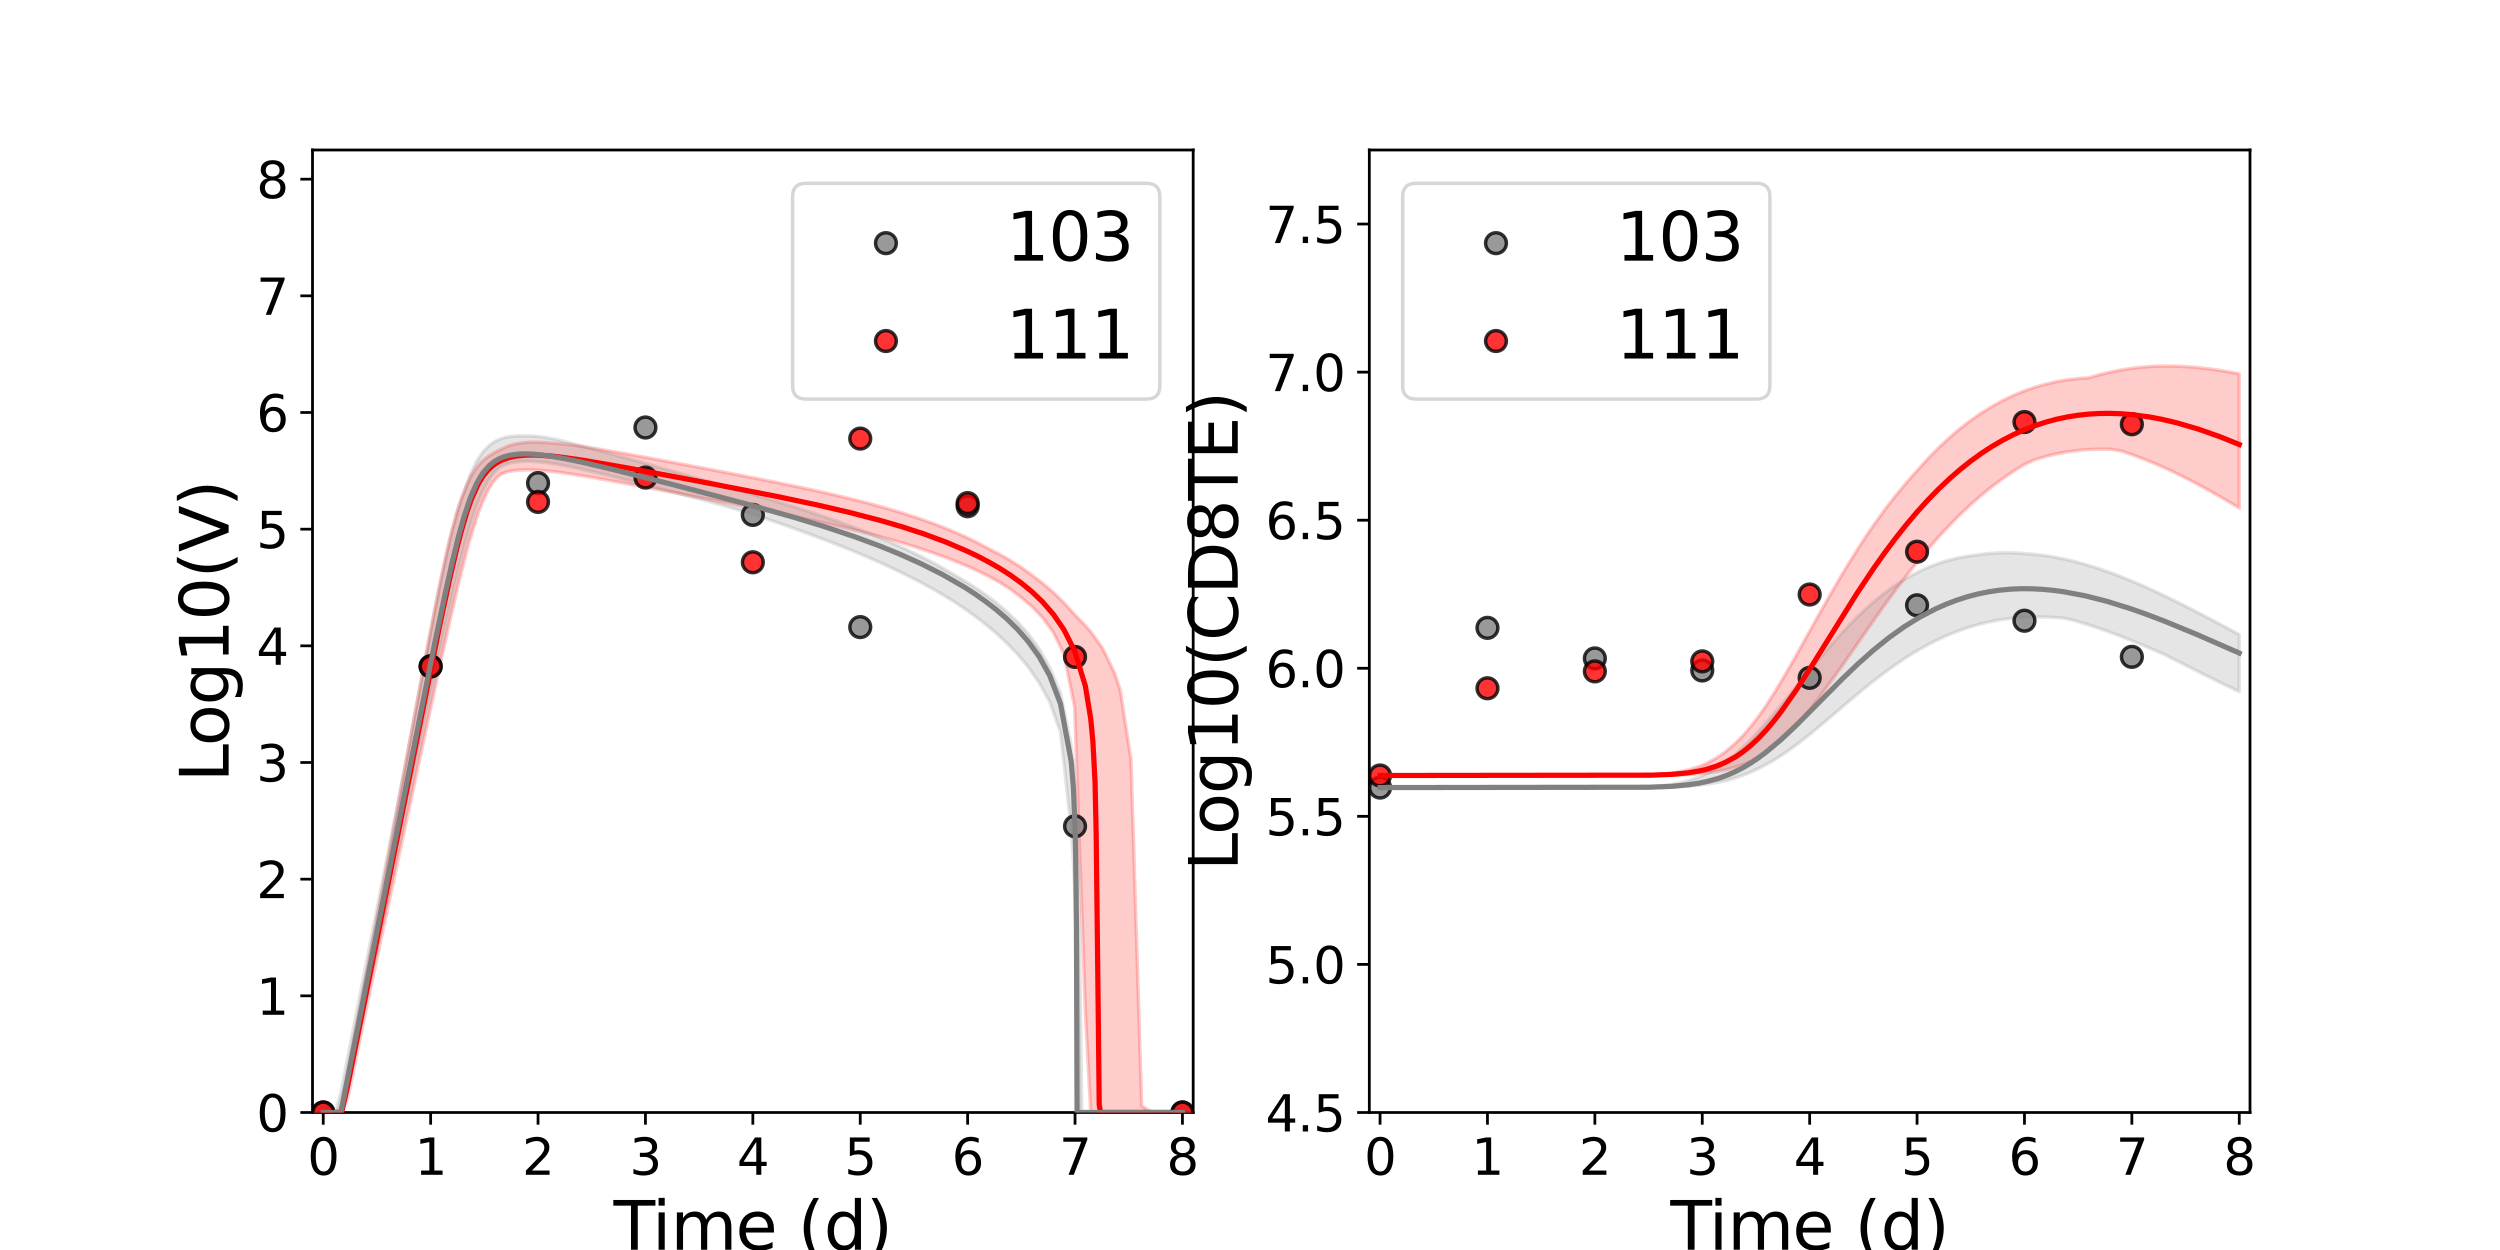 <?xml version="1.0" encoding="utf-8" standalone="no"?>
<!DOCTYPE svg PUBLIC "-//W3C//DTD SVG 1.1//EN"
  "http://www.w3.org/Graphics/SVG/1.1/DTD/svg11.dtd">
<svg xmlns:xlink="http://www.w3.org/1999/xlink" width="720pt" height="360pt" viewBox="0 0 720 360" xmlns="http://www.w3.org/2000/svg" version="1.1">
 <defs>
  <style type="text/css">*{stroke-linejoin: round; stroke-linecap: butt}</style>
 </defs>
 <g id="figure_1">
  <g id="patch_1">
   <path d="M 0 360 
L 720 360 
L 720 0 
L 0 0 
z
" style="fill: #ffffff"/>
  </g>
  <g id="axes_1">
   <g id="patch_2">
    <path d="M 90 320.4 
L 343.636 320.4 
L 343.636 43.2 
L 90 43.2 
z
" style="fill: #ffffff"/>
   </g>
   <g id="matplotlib.axis_1">
    <g id="xtick_1">
     <g id="line2d_1">
      <defs>
       <path id="m887d718a24" d="M 0 0 
L 0 3.5 
" style="stroke: #000000; stroke-width: 0.8"/>
      </defs>
      <g>
       <use xlink:href="#m887d718a24" x="93.093" y="320.4" style="stroke: #000000; stroke-width: 0.8"/>
      </g>
     </g>
     <g id="text_1">
      <!-- 0 -->
      <g transform="translate(88.512 338.342) scale(0.144 -0.144)">
       <defs>
        <path id="DejaVuSans-30" d="M 2034 4250 
Q 1547 4250 1301 3770 
Q 1056 3291 1056 2328 
Q 1056 1369 1301 889 
Q 1547 409 2034 409 
Q 2525 409 2770 889 
Q 3016 1369 3016 2328 
Q 3016 3291 2770 3770 
Q 2525 4250 2034 4250 
z
M 2034 4750 
Q 2819 4750 3233 4129 
Q 3647 3509 3647 2328 
Q 3647 1150 3233 529 
Q 2819 -91 2034 -91 
Q 1250 -91 836 529 
Q 422 1150 422 2328 
Q 422 3509 836 4129 
Q 1250 4750 2034 4750 
z
" transform="scale(0.016)"/>
       </defs>
       <use xlink:href="#DejaVuSans-30"/>
      </g>
     </g>
    </g>
    <g id="xtick_2">
     <g id="line2d_2">
      <g>
       <use xlink:href="#m887d718a24" x="124.024" y="320.4" style="stroke: #000000; stroke-width: 0.8"/>
      </g>
     </g>
     <g id="text_2">
      <!-- 1 -->
      <g transform="translate(119.443 338.342) scale(0.144 -0.144)">
       <defs>
        <path id="DejaVuSans-31" d="M 794 531 
L 1825 531 
L 1825 4091 
L 703 3866 
L 703 4441 
L 1819 4666 
L 2450 4666 
L 2450 531 
L 3481 531 
L 3481 0 
L 794 0 
L 794 531 
z
" transform="scale(0.016)"/>
       </defs>
       <use xlink:href="#DejaVuSans-31"/>
      </g>
     </g>
    </g>
    <g id="xtick_3">
     <g id="line2d_3">
      <g>
       <use xlink:href="#m887d718a24" x="154.956" y="320.4" style="stroke: #000000; stroke-width: 0.8"/>
      </g>
     </g>
     <g id="text_3">
      <!-- 2 -->
      <g transform="translate(150.375 338.342) scale(0.144 -0.144)">
       <defs>
        <path id="DejaVuSans-32" d="M 1228 531 
L 3431 531 
L 3431 0 
L 469 0 
L 469 531 
Q 828 903 1448 1529 
Q 2069 2156 2228 2338 
Q 2531 2678 2651 2914 
Q 2772 3150 2772 3378 
Q 2772 3750 2511 3984 
Q 2250 4219 1831 4219 
Q 1534 4219 1204 4116 
Q 875 4013 500 3803 
L 500 4441 
Q 881 4594 1212 4672 
Q 1544 4750 1819 4750 
Q 2544 4750 2975 4387 
Q 3406 4025 3406 3419 
Q 3406 3131 3298 2873 
Q 3191 2616 2906 2266 
Q 2828 2175 2409 1742 
Q 1991 1309 1228 531 
z
" transform="scale(0.016)"/>
       </defs>
       <use xlink:href="#DejaVuSans-32"/>
      </g>
     </g>
    </g>
    <g id="xtick_4">
     <g id="line2d_4">
      <g>
       <use xlink:href="#m887d718a24" x="185.887" y="320.4" style="stroke: #000000; stroke-width: 0.8"/>
      </g>
     </g>
     <g id="text_4">
      <!-- 3 -->
      <g transform="translate(181.306 338.342) scale(0.144 -0.144)">
       <defs>
        <path id="DejaVuSans-33" d="M 2597 2516 
Q 3050 2419 3304 2112 
Q 3559 1806 3559 1356 
Q 3559 666 3084 287 
Q 2609 -91 1734 -91 
Q 1441 -91 1130 -33 
Q 819 25 488 141 
L 488 750 
Q 750 597 1062 519 
Q 1375 441 1716 441 
Q 2309 441 2620 675 
Q 2931 909 2931 1356 
Q 2931 1769 2642 2001 
Q 2353 2234 1838 2234 
L 1294 2234 
L 1294 2753 
L 1863 2753 
Q 2328 2753 2575 2939 
Q 2822 3125 2822 3475 
Q 2822 3834 2567 4026 
Q 2313 4219 1838 4219 
Q 1578 4219 1281 4162 
Q 984 4106 628 3988 
L 628 4550 
Q 988 4650 1302 4700 
Q 1616 4750 1894 4750 
Q 2613 4750 3031 4423 
Q 3450 4097 3450 3541 
Q 3450 3153 3228 2886 
Q 3006 2619 2597 2516 
z
" transform="scale(0.016)"/>
       </defs>
       <use xlink:href="#DejaVuSans-33"/>
      </g>
     </g>
    </g>
    <g id="xtick_5">
     <g id="line2d_5">
      <g>
       <use xlink:href="#m887d718a24" x="216.818" y="320.4" style="stroke: #000000; stroke-width: 0.8"/>
      </g>
     </g>
     <g id="text_5">
      <!-- 4 -->
      <g transform="translate(212.237 338.342) scale(0.144 -0.144)">
       <defs>
        <path id="DejaVuSans-34" d="M 2419 4116 
L 825 1625 
L 2419 1625 
L 2419 4116 
z
M 2253 4666 
L 3047 4666 
L 3047 1625 
L 3713 1625 
L 3713 1100 
L 3047 1100 
L 3047 0 
L 2419 0 
L 2419 1100 
L 313 1100 
L 313 1709 
L 2253 4666 
z
" transform="scale(0.016)"/>
       </defs>
       <use xlink:href="#DejaVuSans-34"/>
      </g>
     </g>
    </g>
    <g id="xtick_6">
     <g id="line2d_6">
      <g>
       <use xlink:href="#m887d718a24" x="247.749" y="320.4" style="stroke: #000000; stroke-width: 0.8"/>
      </g>
     </g>
     <g id="text_6">
      <!-- 5 -->
      <g transform="translate(243.168 338.342) scale(0.144 -0.144)">
       <defs>
        <path id="DejaVuSans-35" d="M 691 4666 
L 3169 4666 
L 3169 4134 
L 1269 4134 
L 1269 2991 
Q 1406 3038 1543 3061 
Q 1681 3084 1819 3084 
Q 2600 3084 3056 2656 
Q 3513 2228 3513 1497 
Q 3513 744 3044 326 
Q 2575 -91 1722 -91 
Q 1428 -91 1123 -41 
Q 819 9 494 109 
L 494 744 
Q 775 591 1075 516 
Q 1375 441 1709 441 
Q 2250 441 2565 725 
Q 2881 1009 2881 1497 
Q 2881 1984 2565 2268 
Q 2250 2553 1709 2553 
Q 1456 2553 1204 2497 
Q 953 2441 691 2322 
L 691 4666 
z
" transform="scale(0.016)"/>
       </defs>
       <use xlink:href="#DejaVuSans-35"/>
      </g>
     </g>
    </g>
    <g id="xtick_7">
     <g id="line2d_7">
      <g>
       <use xlink:href="#m887d718a24" x="278.681" y="320.4" style="stroke: #000000; stroke-width: 0.8"/>
      </g>
     </g>
     <g id="text_7">
      <!-- 6 -->
      <g transform="translate(274.1 338.342) scale(0.144 -0.144)">
       <defs>
        <path id="DejaVuSans-36" d="M 2113 2584 
Q 1688 2584 1439 2293 
Q 1191 2003 1191 1497 
Q 1191 994 1439 701 
Q 1688 409 2113 409 
Q 2538 409 2786 701 
Q 3034 994 3034 1497 
Q 3034 2003 2786 2293 
Q 2538 2584 2113 2584 
z
M 3366 4563 
L 3366 3988 
Q 3128 4100 2886 4159 
Q 2644 4219 2406 4219 
Q 1781 4219 1451 3797 
Q 1122 3375 1075 2522 
Q 1259 2794 1537 2939 
Q 1816 3084 2150 3084 
Q 2853 3084 3261 2657 
Q 3669 2231 3669 1497 
Q 3669 778 3244 343 
Q 2819 -91 2113 -91 
Q 1303 -91 875 529 
Q 447 1150 447 2328 
Q 447 3434 972 4092 
Q 1497 4750 2381 4750 
Q 2619 4750 2861 4703 
Q 3103 4656 3366 4563 
z
" transform="scale(0.016)"/>
       </defs>
       <use xlink:href="#DejaVuSans-36"/>
      </g>
     </g>
    </g>
    <g id="xtick_8">
     <g id="line2d_8">
      <g>
       <use xlink:href="#m887d718a24" x="309.612" y="320.4" style="stroke: #000000; stroke-width: 0.8"/>
      </g>
     </g>
     <g id="text_8">
      <!-- 7 -->
      <g transform="translate(305.031 338.342) scale(0.144 -0.144)">
       <defs>
        <path id="DejaVuSans-37" d="M 525 4666 
L 3525 4666 
L 3525 4397 
L 1831 0 
L 1172 0 
L 2766 4134 
L 525 4134 
L 525 4666 
z
" transform="scale(0.016)"/>
       </defs>
       <use xlink:href="#DejaVuSans-37"/>
      </g>
     </g>
    </g>
    <g id="xtick_9">
     <g id="line2d_9">
      <g>
       <use xlink:href="#m887d718a24" x="340.543" y="320.4" style="stroke: #000000; stroke-width: 0.8"/>
      </g>
     </g>
     <g id="text_9">
      <!-- 8 -->
      <g transform="translate(335.962 338.342) scale(0.144 -0.144)">
       <defs>
        <path id="DejaVuSans-38" d="M 2034 2216 
Q 1584 2216 1326 1975 
Q 1069 1734 1069 1313 
Q 1069 891 1326 650 
Q 1584 409 2034 409 
Q 2484 409 2743 651 
Q 3003 894 3003 1313 
Q 3003 1734 2745 1975 
Q 2488 2216 2034 2216 
z
M 1403 2484 
Q 997 2584 770 2862 
Q 544 3141 544 3541 
Q 544 4100 942 4425 
Q 1341 4750 2034 4750 
Q 2731 4750 3128 4425 
Q 3525 4100 3525 3541 
Q 3525 3141 3298 2862 
Q 3072 2584 2669 2484 
Q 3125 2378 3379 2068 
Q 3634 1759 3634 1313 
Q 3634 634 3220 271 
Q 2806 -91 2034 -91 
Q 1263 -91 848 271 
Q 434 634 434 1313 
Q 434 1759 690 2068 
Q 947 2378 1403 2484 
z
M 1172 3481 
Q 1172 3119 1398 2916 
Q 1625 2713 2034 2713 
Q 2441 2713 2670 2916 
Q 2900 3119 2900 3481 
Q 2900 3844 2670 4047 
Q 2441 4250 2034 4250 
Q 1625 4250 1398 4047 
Q 1172 3844 1172 3481 
z
" transform="scale(0.016)"/>
       </defs>
       <use xlink:href="#DejaVuSans-38"/>
      </g>
     </g>
    </g>
    <g id="text_10">
     <!-- Time (d) -->
     <g transform="translate(176.693 359.925) scale(0.192 -0.192)">
      <defs>
       <path id="DejaVuSans-54" d="M -19 4666 
L 3928 4666 
L 3928 4134 
L 2272 4134 
L 2272 0 
L 1638 0 
L 1638 4134 
L -19 4134 
L -19 4666 
z
" transform="scale(0.016)"/>
       <path id="DejaVuSans-69" d="M 603 3500 
L 1178 3500 
L 1178 0 
L 603 0 
L 603 3500 
z
M 603 4863 
L 1178 4863 
L 1178 4134 
L 603 4134 
L 603 4863 
z
" transform="scale(0.016)"/>
       <path id="DejaVuSans-6d" d="M 3328 2828 
Q 3544 3216 3844 3400 
Q 4144 3584 4550 3584 
Q 5097 3584 5394 3201 
Q 5691 2819 5691 2113 
L 5691 0 
L 5113 0 
L 5113 2094 
Q 5113 2597 4934 2840 
Q 4756 3084 4391 3084 
Q 3944 3084 3684 2787 
Q 3425 2491 3425 1978 
L 3425 0 
L 2847 0 
L 2847 2094 
Q 2847 2600 2669 2842 
Q 2491 3084 2119 3084 
Q 1678 3084 1418 2786 
Q 1159 2488 1159 1978 
L 1159 0 
L 581 0 
L 581 3500 
L 1159 3500 
L 1159 2956 
Q 1356 3278 1631 3431 
Q 1906 3584 2284 3584 
Q 2666 3584 2933 3390 
Q 3200 3197 3328 2828 
z
" transform="scale(0.016)"/>
       <path id="DejaVuSans-65" d="M 3597 1894 
L 3597 1613 
L 953 1613 
Q 991 1019 1311 708 
Q 1631 397 2203 397 
Q 2534 397 2845 478 
Q 3156 559 3463 722 
L 3463 178 
Q 3153 47 2828 -22 
Q 2503 -91 2169 -91 
Q 1331 -91 842 396 
Q 353 884 353 1716 
Q 353 2575 817 3079 
Q 1281 3584 2069 3584 
Q 2775 3584 3186 3129 
Q 3597 2675 3597 1894 
z
M 3022 2063 
Q 3016 2534 2758 2815 
Q 2500 3097 2075 3097 
Q 1594 3097 1305 2825 
Q 1016 2553 972 2059 
L 3022 2063 
z
" transform="scale(0.016)"/>
       <path id="DejaVuSans-20" transform="scale(0.016)"/>
       <path id="DejaVuSans-28" d="M 1984 4856 
Q 1566 4138 1362 3434 
Q 1159 2731 1159 2009 
Q 1159 1288 1364 580 
Q 1569 -128 1984 -844 
L 1484 -844 
Q 1016 -109 783 600 
Q 550 1309 550 2009 
Q 550 2706 781 3412 
Q 1013 4119 1484 4856 
L 1984 4856 
z
" transform="scale(0.016)"/>
       <path id="DejaVuSans-64" d="M 2906 2969 
L 2906 4863 
L 3481 4863 
L 3481 0 
L 2906 0 
L 2906 525 
Q 2725 213 2448 61 
Q 2172 -91 1784 -91 
Q 1150 -91 751 415 
Q 353 922 353 1747 
Q 353 2572 751 3078 
Q 1150 3584 1784 3584 
Q 2172 3584 2448 3432 
Q 2725 3281 2906 2969 
z
M 947 1747 
Q 947 1113 1208 752 
Q 1469 391 1925 391 
Q 2381 391 2643 752 
Q 2906 1113 2906 1747 
Q 2906 2381 2643 2742 
Q 2381 3103 1925 3103 
Q 1469 3103 1208 2742 
Q 947 2381 947 1747 
z
" transform="scale(0.016)"/>
       <path id="DejaVuSans-29" d="M 513 4856 
L 1013 4856 
Q 1481 4119 1714 3412 
Q 1947 2706 1947 2009 
Q 1947 1309 1714 600 
Q 1481 -109 1013 -844 
L 513 -844 
Q 928 -128 1133 580 
Q 1338 1288 1338 2009 
Q 1338 2731 1133 3434 
Q 928 4138 513 4856 
z
" transform="scale(0.016)"/>
      </defs>
      <use xlink:href="#DejaVuSans-54"/>
      <use xlink:href="#DejaVuSans-69" x="57.959"/>
      <use xlink:href="#DejaVuSans-6d" x="85.742"/>
      <use xlink:href="#DejaVuSans-65" x="183.154"/>
      <use xlink:href="#DejaVuSans-20" x="244.678"/>
      <use xlink:href="#DejaVuSans-28" x="276.465"/>
      <use xlink:href="#DejaVuSans-64" x="315.479"/>
      <use xlink:href="#DejaVuSans-29" x="378.955"/>
     </g>
    </g>
   </g>
   <g id="matplotlib.axis_2">
    <g id="ytick_1">
     <g id="line2d_10">
      <defs>
       <path id="m24dce2945a" d="M 0 0 
L -3.5 0 
" style="stroke: #000000; stroke-width: 0.8"/>
      </defs>
      <g>
       <use xlink:href="#m24dce2945a" x="90" y="320.4" style="stroke: #000000; stroke-width: 0.8"/>
      </g>
     </g>
     <g id="text_11">
      <!-- 0 -->
      <g transform="translate(73.838 325.871) scale(0.144 -0.144)">
       <use xlink:href="#DejaVuSans-30"/>
      </g>
     </g>
    </g>
    <g id="ytick_2">
     <g id="line2d_11">
      <g>
       <use xlink:href="#m24dce2945a" x="90" y="286.8" style="stroke: #000000; stroke-width: 0.8"/>
      </g>
     </g>
     <g id="text_12">
      <!-- 1 -->
      <g transform="translate(73.838 292.271) scale(0.144 -0.144)">
       <use xlink:href="#DejaVuSans-31"/>
      </g>
     </g>
    </g>
    <g id="ytick_3">
     <g id="line2d_12">
      <g>
       <use xlink:href="#m24dce2945a" x="90" y="253.2" style="stroke: #000000; stroke-width: 0.8"/>
      </g>
     </g>
     <g id="text_13">
      <!-- 2 -->
      <g transform="translate(73.838 258.671) scale(0.144 -0.144)">
       <use xlink:href="#DejaVuSans-32"/>
      </g>
     </g>
    </g>
    <g id="ytick_4">
     <g id="line2d_13">
      <g>
       <use xlink:href="#m24dce2945a" x="90" y="219.6" style="stroke: #000000; stroke-width: 0.8"/>
      </g>
     </g>
     <g id="text_14">
      <!-- 3 -->
      <g transform="translate(73.838 225.071) scale(0.144 -0.144)">
       <use xlink:href="#DejaVuSans-33"/>
      </g>
     </g>
    </g>
    <g id="ytick_5">
     <g id="line2d_14">
      <g>
       <use xlink:href="#m24dce2945a" x="90" y="186" style="stroke: #000000; stroke-width: 0.8"/>
      </g>
     </g>
     <g id="text_15">
      <!-- 4 -->
      <g transform="translate(73.838 191.471) scale(0.144 -0.144)">
       <use xlink:href="#DejaVuSans-34"/>
      </g>
     </g>
    </g>
    <g id="ytick_6">
     <g id="line2d_15">
      <g>
       <use xlink:href="#m24dce2945a" x="90" y="152.4" style="stroke: #000000; stroke-width: 0.8"/>
      </g>
     </g>
     <g id="text_16">
      <!-- 5 -->
      <g transform="translate(73.838 157.871) scale(0.144 -0.144)">
       <use xlink:href="#DejaVuSans-35"/>
      </g>
     </g>
    </g>
    <g id="ytick_7">
     <g id="line2d_16">
      <g>
       <use xlink:href="#m24dce2945a" x="90" y="118.8" style="stroke: #000000; stroke-width: 0.8"/>
      </g>
     </g>
     <g id="text_17">
      <!-- 6 -->
      <g transform="translate(73.838 124.271) scale(0.144 -0.144)">
       <use xlink:href="#DejaVuSans-36"/>
      </g>
     </g>
    </g>
    <g id="ytick_8">
     <g id="line2d_17">
      <g>
       <use xlink:href="#m24dce2945a" x="90" y="85.2" style="stroke: #000000; stroke-width: 0.8"/>
      </g>
     </g>
     <g id="text_18">
      <!-- 7 -->
      <g transform="translate(73.838 90.671) scale(0.144 -0.144)">
       <use xlink:href="#DejaVuSans-37"/>
      </g>
     </g>
    </g>
    <g id="ytick_9">
     <g id="line2d_18">
      <g>
       <use xlink:href="#m24dce2945a" x="90" y="51.6" style="stroke: #000000; stroke-width: 0.8"/>
      </g>
     </g>
     <g id="text_19">
      <!-- 8 -->
      <g transform="translate(73.838 57.071) scale(0.144 -0.144)">
       <use xlink:href="#DejaVuSans-38"/>
      </g>
     </g>
    </g>
    <g id="text_20">
     <!-- Log10(V) -->
     <g transform="translate(65.845 225.224) rotate(-90) scale(0.192 -0.192)">
      <defs>
       <path id="DejaVuSans-4c" d="M 628 4666 
L 1259 4666 
L 1259 531 
L 3531 531 
L 3531 0 
L 628 0 
L 628 4666 
z
" transform="scale(0.016)"/>
       <path id="DejaVuSans-6f" d="M 1959 3097 
Q 1497 3097 1228 2736 
Q 959 2375 959 1747 
Q 959 1119 1226 758 
Q 1494 397 1959 397 
Q 2419 397 2687 759 
Q 2956 1122 2956 1747 
Q 2956 2369 2687 2733 
Q 2419 3097 1959 3097 
z
M 1959 3584 
Q 2709 3584 3137 3096 
Q 3566 2609 3566 1747 
Q 3566 888 3137 398 
Q 2709 -91 1959 -91 
Q 1206 -91 779 398 
Q 353 888 353 1747 
Q 353 2609 779 3096 
Q 1206 3584 1959 3584 
z
" transform="scale(0.016)"/>
       <path id="DejaVuSans-67" d="M 2906 1791 
Q 2906 2416 2648 2759 
Q 2391 3103 1925 3103 
Q 1463 3103 1205 2759 
Q 947 2416 947 1791 
Q 947 1169 1205 825 
Q 1463 481 1925 481 
Q 2391 481 2648 825 
Q 2906 1169 2906 1791 
z
M 3481 434 
Q 3481 -459 3084 -895 
Q 2688 -1331 1869 -1331 
Q 1566 -1331 1297 -1286 
Q 1028 -1241 775 -1147 
L 775 -588 
Q 1028 -725 1275 -790 
Q 1522 -856 1778 -856 
Q 2344 -856 2625 -561 
Q 2906 -266 2906 331 
L 2906 616 
Q 2728 306 2450 153 
Q 2172 0 1784 0 
Q 1141 0 747 490 
Q 353 981 353 1791 
Q 353 2603 747 3093 
Q 1141 3584 1784 3584 
Q 2172 3584 2450 3431 
Q 2728 3278 2906 2969 
L 2906 3500 
L 3481 3500 
L 3481 434 
z
" transform="scale(0.016)"/>
       <path id="DejaVuSans-56" d="M 1831 0 
L 50 4666 
L 709 4666 
L 2188 738 
L 3669 4666 
L 4325 4666 
L 2547 0 
L 1831 0 
z
" transform="scale(0.016)"/>
      </defs>
      <use xlink:href="#DejaVuSans-4c"/>
      <use xlink:href="#DejaVuSans-6f" x="53.963"/>
      <use xlink:href="#DejaVuSans-67" x="115.145"/>
      <use xlink:href="#DejaVuSans-31" x="178.621"/>
      <use xlink:href="#DejaVuSans-30" x="242.244"/>
      <use xlink:href="#DejaVuSans-28" x="305.867"/>
      <use xlink:href="#DejaVuSans-56" x="344.881"/>
      <use xlink:href="#DejaVuSans-29" x="413.289"/>
     </g>
    </g>
   </g>
   <g id="patch_3">
    <path d="M 90 320.4 
L 90 43.2 
" style="fill: none; stroke: #000000; stroke-width: 0.8; stroke-linejoin: miter; stroke-linecap: square"/>
   </g>
   <g id="patch_4">
    <path d="M 343.636 320.4 
L 343.636 43.2 
" style="fill: none; stroke: #000000; stroke-width: 0.8; stroke-linejoin: miter; stroke-linecap: square"/>
   </g>
   <g id="patch_5">
    <path d="M 90 320.4 
L 343.636 320.4 
" style="fill: none; stroke: #000000; stroke-width: 0.8; stroke-linejoin: miter; stroke-linecap: square"/>
   </g>
   <g id="patch_6">
    <path d="M 90 43.2 
L 343.636 43.2 
" style="fill: none; stroke: #000000; stroke-width: 0.8; stroke-linejoin: miter; stroke-linecap: square"/>
   </g>
   <g id="PolyCollection_1">
    <defs>
     <path id="m3e122ac519" d="M 93.093 -39.6 
L 93.093 -39.6 
L 93.098 -39.6 
L 93.144 -39.6 
L 93.605 -39.6 
L 93.986 -39.6 
L 95.064 -39.6 
L 95.754 -39.6 
L 97.552 -39.6 
L 98.377 -39.6 
L 100.077 -43.52 
L 101.019 -47.918 
L 102.745 -56.245 
L 103.773 -61.2 
L 105.467 -69.374 
L 106.561 -74.605 
L 108.241 -82.428 
L 109.382 -87.759 
L 111.044 -95.503 
L 112.218 -101.003 
L 114.04 -109.492 
L 115.189 -114.858 
L 116.764 -122.186 
L 117.957 -127.766 
L 119.672 -135.747 
L 120.856 -141.261 
L 122.456 -148.685 
L 123.668 -154.308 
L 125.396 -162.287 
L 126.606 -167.828 
L 128.282 -175.438 
L 129.537 -181.032 
L 131.387 -189.097 
L 132.668 -194.398 
L 134.415 -201.3 
L 135.73 -205.978 
L 137.641 -211.964 
L 139.011 -215.473 
L 140.558 -218.838 
L 141.802 -220.905 
L 143.157 -222.514 
L 144.512 -223.536 
L 145.596 -223.953 
L 146.58 -224.186 
L 147.444 -224.345 
L 148.213 -224.455 
L 148.897 -224.533 
L 149.581 -224.591 
L 150.141 -224.626 
L 150.667 -224.649 
L 151.194 -224.664 
L 151.653 -224.671 
L 152.145 -224.672 
L 152.636 -224.667 
L 153.127 -224.657 
L 153.619 -224.641 
L 154.11 -224.621 
L 154.601 -224.597 
L 155.092 -224.568 
L 155.584 -224.535 
L 156.075 -224.499 
L 156.566 -224.459 
L 157.057 -224.416 
L 157.549 -224.37 
L 158.04 -224.321 
L 158.531 -224.269 
L 159.023 -224.215 
L 159.52 -224.158 
L 160.021 -224.098 
L 160.531 -224.032 
L 161.048 -223.965 
L 161.575 -223.896 
L 162.112 -223.827 
L 164.461 -223.485 
L 165.189 -223.377 
L 167.691 -222.976 
L 168.626 -222.823 
L 171.343 -222.357 
L 172.498 -222.156 
L 175.592 -221.602 
L 176.968 -221.352 
L 180.062 -220.782 
L 181.73 -220.471 
L 184.823 -219.889 
L 186.868 -219.503 
L 189.961 -218.914 
L 192.485 -218.432 
L 195.578 -217.84 
L 197.758 -217.42 
L 199.937 -217 
L 202.116 -216.58 
L 204.296 -216.157 
L 206.475 -215.734 
L 208.654 -215.309 
L 210.834 -214.883 
L 213.013 -214.454 
L 215.192 -214.023 
L 217.372 -213.59 
L 219.551 -213.153 
L 221.73 -212.713 
L 223.91 -212.269 
L 226.091 -211.82 
L 228.278 -211.364 
L 230.487 -210.897 
L 232.763 -210.411 
L 235.26 -209.865 
L 238.353 -209.174 
L 241.446 -208.463 
L 244.539 -207.729 
L 247.633 -206.968 
L 250.726 -206.178 
L 253.819 -205.355 
L 256.912 -204.493 
L 260.005 -203.589 
L 263.098 -202.638 
L 266.191 -201.634 
L 269.284 -200.57 
L 272.378 -199.439 
L 275.471 -198.232 
L 278.564 -196.939 
L 281.657 -195.547 
L 284.75 -194.022 
L 287.843 -192.311 
L 290.936 -190.333 
L 294.029 -188 
L 297.123 -185.369 
L 300.216 -182.182 
L 303.309 -177.947 
L 306.402 -171.711 
L 309.495 -156.339 
L 312.588 -68.25 
L 314.135 -39.6 
L 314.753 -39.6 
L 315.372 -39.6 
L 315.526 -39.6 
L 315.662 -39.6 
L 315.691 -39.6 
L 315.711 -39.6 
L 315.716 -39.6 
L 315.72 -39.6 
L 315.72 -39.6 
L 315.722 -39.6 
L 315.727 -39.6 
L 315.728 -39.6 
L 315.73 -39.6 
L 315.733 -39.6 
L 315.737 -39.6 
L 315.768 -39.6 
L 315.861 -39.6 
L 315.954 -39.6 
L 316.131 -39.6 
L 316.307 -39.6 
L 316.57 -39.6 
L 316.854 -39.6 
L 316.962 -39.6 
L 317.146 -39.6 
L 317.525 -39.6 
L 318.206 -39.6 
L 320.972 -39.6 
L 322.628 -39.6 
L 325.721 -39.6 
L 328.815 -39.6 
L 331.908 -39.6 
L 335.001 -39.6 
L 338.094 -39.6 
L 340.543 -39.6 
L 340.543 -39.6 
L 340.543 -39.6 
L 338.094 -39.6 
L 335.001 -39.6 
L 331.908 -39.6 
L 328.815 -41.496 
L 325.721 -141.209 
L 322.628 -161.317 
L 320.972 -166.21 
L 318.206 -171.963 
L 317.525 -173.251 
L 317.146 -173.85 
L 316.962 -174.111 
L 316.854 -174.262 
L 316.57 -174.663 
L 316.307 -175.034 
L 316.131 -175.283 
L 315.954 -175.532 
L 315.861 -175.663 
L 315.768 -175.795 
L 315.737 -175.838 
L 315.733 -175.844 
L 315.73 -175.848 
L 315.728 -175.851 
L 315.727 -175.852 
L 315.722 -175.859 
L 315.72 -175.862 
L 315.72 -175.862 
L 315.716 -175.868 
L 315.711 -175.875 
L 315.691 -175.903 
L 315.662 -175.944 
L 315.526 -176.135 
L 315.372 -176.353 
L 314.753 -177.226 
L 314.135 -178.054 
L 312.588 -179.809 
L 309.495 -183.021 
L 306.402 -186.393 
L 303.309 -189.442 
L 300.216 -192.049 
L 297.123 -194.438 
L 294.029 -196.659 
L 290.936 -198.623 
L 287.843 -200.384 
L 284.75 -201.978 
L 281.657 -203.614 
L 278.564 -205.132 
L 275.471 -206.531 
L 272.378 -207.825 
L 269.284 -209.03 
L 266.191 -210.155 
L 263.098 -211.211 
L 260.005 -212.205 
L 256.912 -213.143 
L 253.819 -214.033 
L 250.726 -214.879 
L 247.633 -215.686 
L 244.539 -216.459 
L 241.446 -217.202 
L 238.353 -217.918 
L 235.26 -218.611 
L 232.763 -219.156 
L 230.487 -219.641 
L 228.278 -220.105 
L 226.091 -220.559 
L 223.91 -221.003 
L 221.73 -221.442 
L 219.551 -221.877 
L 217.372 -222.308 
L 215.192 -222.735 
L 213.013 -223.159 
L 210.834 -223.581 
L 208.654 -224 
L 206.475 -224.417 
L 204.296 -224.833 
L 202.116 -225.248 
L 199.937 -225.66 
L 197.758 -226.072 
L 195.578 -226.483 
L 192.485 -227.063 
L 189.961 -227.534 
L 186.868 -228.108 
L 184.823 -228.484 
L 181.73 -229.048 
L 180.062 -229.349 
L 176.968 -229.897 
L 175.592 -230.136 
L 172.498 -230.659 
L 171.343 -230.848 
L 168.626 -231.273 
L 167.691 -231.413 
L 165.189 -231.762 
L 164.461 -231.857 
L 162.112 -232.132 
L 161.575 -232.188 
L 161.048 -232.239 
L 160.531 -232.286 
L 160.021 -232.33 
L 159.52 -232.37 
L 159.023 -232.405 
L 158.531 -232.437 
L 158.04 -232.475 
L 157.549 -232.512 
L 157.057 -232.546 
L 156.566 -232.576 
L 156.075 -232.601 
L 155.584 -232.622 
L 155.092 -232.639 
L 154.601 -232.65 
L 154.11 -232.655 
L 153.619 -232.654 
L 153.127 -232.648 
L 152.636 -232.634 
L 152.145 -232.613 
L 151.653 -232.584 
L 151.194 -232.549 
L 150.667 -232.498 
L 150.141 -232.436 
L 149.581 -232.357 
L 148.897 -232.241 
L 148.213 -232.095 
L 147.444 -231.895 
L 146.58 -231.621 
L 145.596 -231.232 
L 144.512 -230.713 
L 143.157 -230.05 
L 141.802 -229.302 
L 140.558 -228.537 
L 139.011 -227.304 
L 137.641 -225.858 
L 135.73 -223.046 
L 134.415 -220.289 
L 132.668 -216.039 
L 131.387 -211.897 
L 129.537 -205.001 
L 128.282 -199.486 
L 126.606 -191.658 
L 125.396 -185.562 
L 123.668 -176.711 
L 122.456 -170.302 
L 120.856 -161.82 
L 119.672 -155.463 
L 117.957 -146.258 
L 116.764 -139.804 
L 115.189 -131.317 
L 114.04 -125.102 
L 112.218 -115.254 
L 111.044 -108.879 
L 109.382 -99.931 
L 108.241 -93.844 
L 106.561 -84.871 
L 105.467 -79.097 
L 103.773 -70.145 
L 102.745 -64.752 
L 101.019 -55.62 
L 100.077 -50.66 
L 98.377 -42.094 
L 97.552 -39.902 
L 95.754 -39.6 
L 95.064 -39.6 
L 93.986 -39.6 
L 93.605 -39.6 
L 93.144 -39.6 
L 93.098 -39.6 
L 93.093 -39.6 
z
" style="stroke: #ff0000; stroke-opacity: 0.2"/>
    </defs>
    <g clip-path="url(#p564b988693)">
     <use xlink:href="#m3e122ac519" x="0" y="360" style="fill: #ff0000; fill-opacity: 0.2; stroke: #ff0000; stroke-opacity: 0.2"/>
    </g>
   </g>
   <g id="PolyCollection_2">
    <defs>
     <path id="m10d17251bb" d="M 93.093 -39.6 
L 93.093 -39.6 
L 93.095 -39.6 
L 93.119 -39.6 
L 93.356 -39.6 
L 93.849 -39.6 
L 94.461 -39.6 
L 95.57 -39.6 
L 96.68 -39.6 
L 98.201 -39.6 
L 99.723 -45.05 
L 101.38 -53.259 
L 103.037 -61.173 
L 104.738 -69.209 
L 106.438 -77.243 
L 108.139 -85.276 
L 109.84 -93.308 
L 111.541 -101.339 
L 113.242 -109.37 
L 114.943 -117.399 
L 116.644 -125.425 
L 118.345 -133.446 
L 120.046 -141.458 
L 121.747 -149.455 
L 123.447 -157.428 
L 125.148 -165.356 
L 126.849 -173.211 
L 128.55 -180.942 
L 130.251 -188.474 
L 131.984 -195.819 
L 133.724 -202.693 
L 135.464 -208.871 
L 137.222 -214.203 
L 139.06 -218.65 
L 140.898 -221.993 
L 142.359 -223.892 
L 143.902 -225.425 
L 145.241 -226.079 
L 146.58 -226.524 
L 147.919 -226.827 
L 149.088 -227 
L 150.276 -227.101 
L 151.264 -227.14 
L 152.298 -227.141 
L 153.171 -227.116 
L 154.096 -227.062 
L 155.02 -226.992 
L 155.944 -226.904 
L 156.868 -226.794 
L 157.792 -226.67 
L 158.716 -226.545 
L 159.656 -226.398 
L 160.613 -226.237 
L 161.599 -226.059 
L 162.615 -225.875 
L 163.67 -225.668 
L 166.275 -225.124 
L 167.538 -224.852 
L 170.631 -224.145 
L 172.078 -223.807 
L 175.171 -223.059 
L 176.884 -222.639 
L 179.977 -221.866 
L 182.055 -221.341 
L 185.148 -220.551 
L 187.704 -219.895 
L 190.797 -219.094 
L 193.017 -218.516 
L 195.237 -217.936 
L 197.457 -217.354 
L 199.677 -216.769 
L 201.897 -216.181 
L 204.117 -215.59 
L 206.337 -214.965 
L 208.557 -214.317 
L 210.778 -213.666 
L 212.998 -213.012 
L 215.218 -212.354 
L 217.438 -211.691 
L 219.658 -210.947 
L 221.878 -210.184 
L 224.098 -209.415 
L 226.318 -208.634 
L 228.538 -207.845 
L 230.758 -207.046 
L 232.979 -206.237 
L 235.199 -205.411 
L 237.419 -204.573 
L 239.639 -203.721 
L 241.859 -202.85 
L 244.079 -201.96 
L 246.299 -201.052 
L 248.527 -200.123 
L 250.787 -199.148 
L 253.156 -198.102 
L 255.938 -196.835 
L 259.031 -195.37 
L 262.124 -193.839 
L 265.217 -192.236 
L 268.31 -190.551 
L 271.403 -188.773 
L 274.496 -186.887 
L 277.59 -184.834 
L 280.683 -182.63 
L 283.776 -180.25 
L 286.869 -177.656 
L 289.962 -174.792 
L 293.055 -171.574 
L 296.148 -167.868 
L 299.241 -163.421 
L 302.335 -157.824 
L 305.428 -149.076 
L 308.521 -120.981 
L 309.139 -111.499 
L 309.63 -100.96 
L 309.738 -93.315 
L 309.954 -39.6 
L 310.016 -39.6 
L 310.059 -39.6 
L 310.059 -39.6 
L 310.063 -39.6 
L 310.064 -39.6 
L 310.065 -39.6 
L 310.065 -39.6 
L 310.066 -39.6 
L 310.066 -39.6 
L 310.067 -39.6 
L 310.068 -39.6 
L 310.08 -39.6 
L 310.102 -39.6 
L 310.133 -39.6 
L 310.145 -39.6 
L 310.17 -39.6 
L 310.184 -39.6 
L 310.211 -39.6 
L 310.352 -39.6 
L 310.642 -39.6 
L 311.56 -39.6 
L 313.684 -39.6 
L 315.808 -39.6 
L 318.901 -39.6 
L 321.995 -39.6 
L 325.088 -39.6 
L 328.181 -39.6 
L 331.274 -39.6 
L 334.367 -39.6 
L 337.46 -39.6 
L 340.543 -39.6 
L 340.543 -39.6 
L 340.543 -39.6 
L 337.46 -39.6 
L 334.367 -39.6 
L 331.274 -39.6 
L 328.181 -39.6 
L 325.088 -39.6 
L 321.995 -39.6 
L 318.901 -39.6 
L 315.808 -39.6 
L 313.684 -39.6 
L 311.56 -39.6 
L 310.642 -109.753 
L 310.352 -119.136 
L 310.211 -123.202 
L 310.184 -123.702 
L 310.17 -123.952 
L 310.145 -124.404 
L 310.133 -124.668 
L 310.102 -125.799 
L 310.08 -126.175 
L 310.068 -126.364 
L 310.067 -126.386 
L 310.066 -126.4 
L 310.066 -126.412 
L 310.065 -126.421 
L 310.065 -126.422 
L 310.064 -126.441 
L 310.063 -126.461 
L 310.059 -126.519 
L 310.059 -126.53 
L 310.016 -127.251 
L 309.954 -128.304 
L 309.738 -131.948 
L 309.63 -133.76 
L 309.139 -139.665 
L 308.521 -145.28 
L 305.428 -160.334 
L 302.335 -167.754 
L 299.241 -173.257 
L 296.148 -177.459 
L 293.055 -180.898 
L 289.962 -183.81 
L 286.869 -186.439 
L 283.776 -188.776 
L 280.683 -190.883 
L 277.59 -192.82 
L 274.496 -194.629 
L 271.403 -196.437 
L 268.31 -198.141 
L 265.217 -199.747 
L 262.124 -201.266 
L 259.031 -202.708 
L 255.938 -204.081 
L 253.156 -205.261 
L 250.787 -206.231 
L 248.527 -207.129 
L 246.299 -207.98 
L 244.079 -208.809 
L 241.859 -209.618 
L 239.639 -210.403 
L 237.419 -211.167 
L 235.199 -211.917 
L 232.979 -212.652 
L 230.758 -213.366 
L 228.538 -214.069 
L 226.318 -214.761 
L 224.098 -215.44 
L 221.878 -216.108 
L 219.658 -216.768 
L 217.438 -217.42 
L 215.218 -218.062 
L 212.998 -218.699 
L 210.778 -219.331 
L 208.557 -219.976 
L 206.337 -220.632 
L 204.117 -221.284 
L 201.897 -221.932 
L 199.677 -222.578 
L 197.457 -223.222 
L 195.237 -223.864 
L 193.017 -224.502 
L 190.797 -225.139 
L 187.704 -226.021 
L 185.148 -226.746 
L 182.055 -227.616 
L 179.977 -228.194 
L 176.884 -229.044 
L 175.171 -229.506 
L 172.078 -230.325 
L 170.631 -230.698 
L 167.538 -231.564 
L 166.275 -231.919 
L 163.67 -232.611 
L 162.615 -232.874 
L 161.599 -233.108 
L 160.613 -233.33 
L 159.656 -233.541 
L 158.716 -233.727 
L 157.792 -233.889 
L 156.868 -234.046 
L 155.944 -234.175 
L 155.02 -234.286 
L 154.096 -234.376 
L 153.171 -234.434 
L 152.298 -234.459 
L 151.264 -234.445 
L 150.276 -234.469 
L 149.088 -234.463 
L 147.919 -234.396 
L 146.58 -234.236 
L 145.241 -233.95 
L 143.902 -233.52 
L 142.359 -232.774 
L 140.898 -231.734 
L 139.06 -229.873 
L 137.222 -227.051 
L 135.464 -223.399 
L 133.724 -218.471 
L 131.984 -213.313 
L 130.251 -207.033 
L 128.55 -199.852 
L 126.849 -191.944 
L 125.148 -183.566 
L 123.447 -174.903 
L 121.747 -166.074 
L 120.046 -157.153 
L 118.345 -148.18 
L 116.644 -139.194 
L 114.943 -130.595 
L 113.242 -121.968 
L 111.541 -113.363 
L 109.84 -104.732 
L 108.139 -96.125 
L 106.438 -87.476 
L 104.738 -78.863 
L 103.037 -70.246 
L 101.38 -61.798 
L 99.723 -53.353 
L 98.201 -45.455 
L 96.68 -39.869 
L 95.57 -39.6 
L 94.461 -39.6 
L 93.849 -39.6 
L 93.356 -39.6 
L 93.119 -39.6 
L 93.095 -39.6 
L 93.093 -39.6 
z
" style="stroke: #808080; stroke-opacity: 0.2"/>
    </defs>
    <g clip-path="url(#p564b988693)">
     <use xlink:href="#m10d17251bb" x="0" y="360" style="fill: #808080; fill-opacity: 0.2; stroke: #808080; stroke-opacity: 0.2"/>
    </g>
   </g>
   <g id="legend_1">
    <g id="patch_7">
     <path d="M 232.108 114.924 
L 330.196 114.924 
Q 334.036 114.924 334.036 111.084 
L 334.036 56.64 
Q 334.036 52.8 330.196 52.8 
L 232.108 52.8 
Q 228.268 52.8 228.268 56.64 
L 228.268 111.084 
Q 228.268 114.924 232.108 114.924 
z
" style="fill: #ffffff; opacity: 0.8; stroke: #cccccc; stroke-linejoin: miter"/>
    </g>
    <g id="PathCollection_1">
     <defs>
      <path id="m3d3d41a243" d="M 0 3 
C 0.796 3 1.559 2.684 2.121 2.121 
C 2.684 1.559 3 0.796 3 0 
C 3 -0.796 2.684 -1.559 2.121 -2.121 
C 1.559 -2.684 0.796 -3 0 -3 
C -0.796 -3 -1.559 -2.684 -2.121 -2.121 
C -2.684 -1.559 -3 -0.796 -3 0 
C -3 0.796 -2.684 1.559 -2.121 2.121 
C -1.559 2.684 -0.796 3 0 3 
z
" style="stroke: #000000; stroke-opacity: 0.8"/>
     </defs>
     <g>
      <use xlink:href="#m3d3d41a243" x="255.148" y="70.029" style="fill: #808080; fill-opacity: 0.8; stroke: #000000; stroke-opacity: 0.8"/>
     </g>
    </g>
    <g id="text_21">
     <!-- 103 -->
     <g transform="translate(289.708 75.069) scale(0.192 -0.192)">
      <use xlink:href="#DejaVuSans-31"/>
      <use xlink:href="#DejaVuSans-30" x="63.623"/>
      <use xlink:href="#DejaVuSans-33" x="127.246"/>
     </g>
    </g>
    <g id="PathCollection_2">
     <defs>
      <path id="m3f97b3a99c" d="M 0 3 
C 0.796 3 1.559 2.684 2.121 2.121 
C 2.684 1.559 3 0.796 3 0 
C 3 -0.796 2.684 -1.559 2.121 -2.121 
C 1.559 -2.684 0.796 -3 0 -3 
C -0.796 -3 -1.559 -2.684 -2.121 -2.121 
C -2.684 -1.559 -3 -0.796 -3 0 
C -3 0.796 -2.684 1.559 -2.121 2.121 
C -1.559 2.684 -0.796 3 0 3 
z
" style="stroke: #000000; stroke-opacity: 0.8"/>
     </defs>
     <g>
      <use xlink:href="#m3f97b3a99c" x="255.148" y="98.211" style="fill: #ff0000; fill-opacity: 0.8; stroke: #000000; stroke-opacity: 0.8"/>
     </g>
    </g>
    <g id="text_22">
     <!-- 111 -->
     <g transform="translate(289.708 103.251) scale(0.192 -0.192)">
      <use xlink:href="#DejaVuSans-31"/>
      <use xlink:href="#DejaVuSans-31" x="63.623"/>
      <use xlink:href="#DejaVuSans-31" x="127.246"/>
     </g>
    </g>
   </g>
   <g id="PathCollection_3">
    <g clip-path="url(#p564b988693)">
     <use xlink:href="#m3d3d41a243" x="93.093" y="320.4" style="fill: #808080; fill-opacity: 0.8; stroke: #000000; stroke-opacity: 0.8"/>
     <use xlink:href="#m3d3d41a243" x="124.024" y="191.916" style="fill: #808080; fill-opacity: 0.8; stroke: #000000; stroke-opacity: 0.8"/>
     <use xlink:href="#m3d3d41a243" x="154.956" y="139.134" style="fill: #808080; fill-opacity: 0.8; stroke: #000000; stroke-opacity: 0.8"/>
     <use xlink:href="#m3d3d41a243" x="185.887" y="123.122" style="fill: #808080; fill-opacity: 0.8; stroke: #000000; stroke-opacity: 0.8"/>
     <use xlink:href="#m3d3d41a243" x="216.818" y="148.291" style="fill: #808080; fill-opacity: 0.8; stroke: #000000; stroke-opacity: 0.8"/>
     <use xlink:href="#m3d3d41a243" x="247.749" y="180.605" style="fill: #808080; fill-opacity: 0.8; stroke: #000000; stroke-opacity: 0.8"/>
     <use xlink:href="#m3d3d41a243" x="278.681" y="145.788" style="fill: #808080; fill-opacity: 0.8; stroke: #000000; stroke-opacity: 0.8"/>
     <use xlink:href="#m3d3d41a243" x="309.612" y="237.969" style="fill: #808080; fill-opacity: 0.8; stroke: #000000; stroke-opacity: 0.8"/>
     <use xlink:href="#m3d3d41a243" x="340.543" y="320.4" style="fill: #808080; fill-opacity: 0.8; stroke: #000000; stroke-opacity: 0.8"/>
    </g>
   </g>
   <g id="PathCollection_4">
    <g clip-path="url(#p564b988693)">
     <use xlink:href="#m3f97b3a99c" x="93.093" y="320.4" style="fill: #ff0000; fill-opacity: 0.8; stroke: #000000; stroke-opacity: 0.8"/>
     <use xlink:href="#m3f97b3a99c" x="124.024" y="191.916" style="fill: #ff0000; fill-opacity: 0.8; stroke: #000000; stroke-opacity: 0.8"/>
     <use xlink:href="#m3f97b3a99c" x="154.956" y="144.554" style="fill: #ff0000; fill-opacity: 0.8; stroke: #000000; stroke-opacity: 0.8"/>
     <use xlink:href="#m3f97b3a99c" x="185.887" y="137.537" style="fill: #ff0000; fill-opacity: 0.8; stroke: #000000; stroke-opacity: 0.8"/>
     <use xlink:href="#m3f97b3a99c" x="216.818" y="161.939" style="fill: #ff0000; fill-opacity: 0.8; stroke: #000000; stroke-opacity: 0.8"/>
     <use xlink:href="#m3f97b3a99c" x="247.749" y="126.316" style="fill: #ff0000; fill-opacity: 0.8; stroke: #000000; stroke-opacity: 0.8"/>
     <use xlink:href="#m3f97b3a99c" x="278.681" y="144.892" style="fill: #ff0000; fill-opacity: 0.8; stroke: #000000; stroke-opacity: 0.8"/>
     <use xlink:href="#m3f97b3a99c" x="309.612" y="189.192" style="fill: #ff0000; fill-opacity: 0.8; stroke: #000000; stroke-opacity: 0.8"/>
     <use xlink:href="#m3f97b3a99c" x="340.543" y="320.4" style="fill: #ff0000; fill-opacity: 0.8; stroke: #000000; stroke-opacity: 0.8"/>
    </g>
   </g>
   <g id="line2d_19">
    <path d="M 93.093 320.4 
L 98.377 320.4 
L 100.077 312.887 
L 126.606 180.252 
L 129.537 166.583 
L 131.387 158.627 
L 132.668 153.614 
L 134.415 147.623 
L 135.73 143.851 
L 137.641 139.56 
L 139.011 137.268 
L 140.558 135.336 
L 141.802 134.179 
L 143.157 133.226 
L 144.512 132.518 
L 146.58 131.784 
L 148.897 131.31 
L 151.653 131.068 
L 154.601 131.065 
L 158.531 131.322 
L 162.112 131.721 
L 168.626 132.67 
L 180.062 134.65 
L 202.116 138.767 
L 223.91 143.013 
L 235.26 145.405 
L 244.539 147.554 
L 253.819 149.968 
L 260.005 151.78 
L 266.191 153.806 
L 272.378 156.102 
L 278.564 158.745 
L 281.657 160.231 
L 284.75 161.852 
L 287.843 163.632 
L 290.936 165.607 
L 294.029 167.825 
L 297.123 170.354 
L 300.216 173.304 
L 303.309 176.851 
L 306.402 181.33 
L 309.495 187.477 
L 312.588 197.573 
L 314.135 207.054 
L 314.753 213.534 
L 315.372 225.254 
L 315.691 239.625 
L 316.307 293.012 
L 316.57 318.143 
L 316.962 320.4 
L 340.543 320.4 
L 340.543 320.4 
" clip-path="url(#p564b988693)" style="fill: none; stroke: #ff0000; stroke-width: 1.5; stroke-linecap: square"/>
   </g>
   <g id="line2d_20">
    <path d="M 93.093 320.4 
L 96.68 320.4 
L 98.201 320.251 
L 106.438 278.809 
L 125.148 185.517 
L 128.55 169.388 
L 130.251 161.839 
L 131.984 154.76 
L 133.724 148.523 
L 135.464 143.356 
L 137.222 139.301 
L 139.06 136.22 
L 140.898 134.1 
L 142.359 132.931 
L 143.902 132.058 
L 145.241 131.528 
L 146.58 131.159 
L 149.088 130.786 
L 151.264 130.704 
L 154.096 130.827 
L 157.792 131.25 
L 162.615 132.075 
L 167.538 133.101 
L 176.884 135.299 
L 195.237 139.946 
L 215.218 145.206 
L 228.538 148.952 
L 237.419 151.664 
L 246.299 154.635 
L 253.156 157.167 
L 259.031 159.552 
L 265.217 162.329 
L 271.403 165.444 
L 277.59 168.998 
L 280.683 170.988 
L 283.776 173.156 
L 286.869 175.543 
L 289.962 178.207 
L 293.055 181.237 
L 296.148 184.773 
L 299.241 189.063 
L 302.335 194.611 
L 305.428 202.72 
L 308.521 219.433 
L 309.139 226.967 
L 309.738 241.9 
L 310.016 266.487 
L 310.211 320.4 
L 340.543 320.4 
L 340.543 320.4 
" clip-path="url(#p564b988693)" style="fill: none; stroke: #808080; stroke-width: 1.5; stroke-linecap: square"/>
   </g>
  </g>
  <g id="axes_2">
   <g id="patch_8">
    <path d="M 394.364 320.4 
L 648 320.4 
L 648 43.2 
L 394.364 43.2 
z
" style="fill: #ffffff"/>
   </g>
   <g id="matplotlib.axis_3">
    <g id="xtick_10">
     <g id="line2d_21">
      <g>
       <use xlink:href="#m887d718a24" x="397.457" y="320.4" style="stroke: #000000; stroke-width: 0.8"/>
      </g>
     </g>
     <g id="text_23">
      <!-- 0 -->
      <g transform="translate(392.876 338.342) scale(0.144 -0.144)">
       <use xlink:href="#DejaVuSans-30"/>
      </g>
     </g>
    </g>
    <g id="xtick_11">
     <g id="line2d_22">
      <g>
       <use xlink:href="#m887d718a24" x="428.388" y="320.4" style="stroke: #000000; stroke-width: 0.8"/>
      </g>
     </g>
     <g id="text_24">
      <!-- 1 -->
      <g transform="translate(423.807 338.342) scale(0.144 -0.144)">
       <use xlink:href="#DejaVuSans-31"/>
      </g>
     </g>
    </g>
    <g id="xtick_12">
     <g id="line2d_23">
      <g>
       <use xlink:href="#m887d718a24" x="459.319" y="320.4" style="stroke: #000000; stroke-width: 0.8"/>
      </g>
     </g>
     <g id="text_25">
      <!-- 2 -->
      <g transform="translate(454.738 338.342) scale(0.144 -0.144)">
       <use xlink:href="#DejaVuSans-32"/>
      </g>
     </g>
    </g>
    <g id="xtick_13">
     <g id="line2d_24">
      <g>
       <use xlink:href="#m887d718a24" x="490.251" y="320.4" style="stroke: #000000; stroke-width: 0.8"/>
      </g>
     </g>
     <g id="text_26">
      <!-- 3 -->
      <g transform="translate(485.67 338.342) scale(0.144 -0.144)">
       <use xlink:href="#DejaVuSans-33"/>
      </g>
     </g>
    </g>
    <g id="xtick_14">
     <g id="line2d_25">
      <g>
       <use xlink:href="#m887d718a24" x="521.182" y="320.4" style="stroke: #000000; stroke-width: 0.8"/>
      </g>
     </g>
     <g id="text_27">
      <!-- 4 -->
      <g transform="translate(516.601 338.342) scale(0.144 -0.144)">
       <use xlink:href="#DejaVuSans-34"/>
      </g>
     </g>
    </g>
    <g id="xtick_15">
     <g id="line2d_26">
      <g>
       <use xlink:href="#m887d718a24" x="552.113" y="320.4" style="stroke: #000000; stroke-width: 0.8"/>
      </g>
     </g>
     <g id="text_28">
      <!-- 5 -->
      <g transform="translate(547.532 338.342) scale(0.144 -0.144)">
       <use xlink:href="#DejaVuSans-35"/>
      </g>
     </g>
    </g>
    <g id="xtick_16">
     <g id="line2d_27">
      <g>
       <use xlink:href="#m887d718a24" x="583.044" y="320.4" style="stroke: #000000; stroke-width: 0.8"/>
      </g>
     </g>
     <g id="text_29">
      <!-- 6 -->
      <g transform="translate(578.463 338.342) scale(0.144 -0.144)">
       <use xlink:href="#DejaVuSans-36"/>
      </g>
     </g>
    </g>
    <g id="xtick_17">
     <g id="line2d_28">
      <g>
       <use xlink:href="#m887d718a24" x="613.976" y="320.4" style="stroke: #000000; stroke-width: 0.8"/>
      </g>
     </g>
     <g id="text_30">
      <!-- 7 -->
      <g transform="translate(609.395 338.342) scale(0.144 -0.144)">
       <use xlink:href="#DejaVuSans-37"/>
      </g>
     </g>
    </g>
    <g id="xtick_18">
     <g id="line2d_29">
      <g>
       <use xlink:href="#m887d718a24" x="644.907" y="320.4" style="stroke: #000000; stroke-width: 0.8"/>
      </g>
     </g>
     <g id="text_31">
      <!-- 8 -->
      <g transform="translate(640.326 338.342) scale(0.144 -0.144)">
       <use xlink:href="#DejaVuSans-38"/>
      </g>
     </g>
    </g>
    <g id="text_32">
     <!-- Time (d) -->
     <g transform="translate(481.057 359.925) scale(0.192 -0.192)">
      <use xlink:href="#DejaVuSans-54"/>
      <use xlink:href="#DejaVuSans-69" x="57.959"/>
      <use xlink:href="#DejaVuSans-6d" x="85.742"/>
      <use xlink:href="#DejaVuSans-65" x="183.154"/>
      <use xlink:href="#DejaVuSans-20" x="244.678"/>
      <use xlink:href="#DejaVuSans-28" x="276.465"/>
      <use xlink:href="#DejaVuSans-64" x="315.479"/>
      <use xlink:href="#DejaVuSans-29" x="378.955"/>
     </g>
    </g>
   </g>
   <g id="matplotlib.axis_4">
    <g id="ytick_10">
     <g id="line2d_30">
      <g>
       <use xlink:href="#m24dce2945a" x="394.364" y="320.4" style="stroke: #000000; stroke-width: 0.8"/>
      </g>
     </g>
     <g id="text_33">
      <!-- 4.5 -->
      <g transform="translate(364.463 325.871) scale(0.144 -0.144)">
       <defs>
        <path id="DejaVuSans-2e" d="M 684 794 
L 1344 794 
L 1344 0 
L 684 0 
L 684 794 
z
" transform="scale(0.016)"/>
       </defs>
       <use xlink:href="#DejaVuSans-34"/>
       <use xlink:href="#DejaVuSans-2e" x="63.623"/>
       <use xlink:href="#DejaVuSans-35" x="95.41"/>
      </g>
     </g>
    </g>
    <g id="ytick_11">
     <g id="line2d_31">
      <g>
       <use xlink:href="#m24dce2945a" x="394.364" y="277.754" style="stroke: #000000; stroke-width: 0.8"/>
      </g>
     </g>
     <g id="text_34">
      <!-- 5.0 -->
      <g transform="translate(364.463 283.225) scale(0.144 -0.144)">
       <use xlink:href="#DejaVuSans-35"/>
       <use xlink:href="#DejaVuSans-2e" x="63.623"/>
       <use xlink:href="#DejaVuSans-30" x="95.41"/>
      </g>
     </g>
    </g>
    <g id="ytick_12">
     <g id="line2d_32">
      <g>
       <use xlink:href="#m24dce2945a" x="394.364" y="235.108" style="stroke: #000000; stroke-width: 0.8"/>
      </g>
     </g>
     <g id="text_35">
      <!-- 5.5 -->
      <g transform="translate(364.463 240.579) scale(0.144 -0.144)">
       <use xlink:href="#DejaVuSans-35"/>
       <use xlink:href="#DejaVuSans-2e" x="63.623"/>
       <use xlink:href="#DejaVuSans-35" x="95.41"/>
      </g>
     </g>
    </g>
    <g id="ytick_13">
     <g id="line2d_33">
      <g>
       <use xlink:href="#m24dce2945a" x="394.364" y="192.462" style="stroke: #000000; stroke-width: 0.8"/>
      </g>
     </g>
     <g id="text_36">
      <!-- 6.0 -->
      <g transform="translate(364.463 197.932) scale(0.144 -0.144)">
       <use xlink:href="#DejaVuSans-36"/>
       <use xlink:href="#DejaVuSans-2e" x="63.623"/>
       <use xlink:href="#DejaVuSans-30" x="95.41"/>
      </g>
     </g>
    </g>
    <g id="ytick_14">
     <g id="line2d_34">
      <g>
       <use xlink:href="#m24dce2945a" x="394.364" y="149.815" style="stroke: #000000; stroke-width: 0.8"/>
      </g>
     </g>
     <g id="text_37">
      <!-- 6.5 -->
      <g transform="translate(364.463 155.286) scale(0.144 -0.144)">
       <use xlink:href="#DejaVuSans-36"/>
       <use xlink:href="#DejaVuSans-2e" x="63.623"/>
       <use xlink:href="#DejaVuSans-35" x="95.41"/>
      </g>
     </g>
    </g>
    <g id="ytick_15">
     <g id="line2d_35">
      <g>
       <use xlink:href="#m24dce2945a" x="394.364" y="107.169" style="stroke: #000000; stroke-width: 0.8"/>
      </g>
     </g>
     <g id="text_38">
      <!-- 7.0 -->
      <g transform="translate(364.463 112.64) scale(0.144 -0.144)">
       <use xlink:href="#DejaVuSans-37"/>
       <use xlink:href="#DejaVuSans-2e" x="63.623"/>
       <use xlink:href="#DejaVuSans-30" x="95.41"/>
      </g>
     </g>
    </g>
    <g id="ytick_16">
     <g id="line2d_36">
      <g>
       <use xlink:href="#m24dce2945a" x="394.364" y="64.523" style="stroke: #000000; stroke-width: 0.8"/>
      </g>
     </g>
     <g id="text_39">
      <!-- 7.5 -->
      <g transform="translate(364.463 69.994) scale(0.144 -0.144)">
       <use xlink:href="#DejaVuSans-37"/>
       <use xlink:href="#DejaVuSans-2e" x="63.623"/>
       <use xlink:href="#DejaVuSans-35" x="95.41"/>
      </g>
     </g>
    </g>
    <g id="text_40">
     <!-- Log10(CD8TE) -->
     <g transform="translate(356.47 250.79) rotate(-90) scale(0.192 -0.192)">
      <defs>
       <path id="DejaVuSans-43" d="M 4122 4306 
L 4122 3641 
Q 3803 3938 3442 4084 
Q 3081 4231 2675 4231 
Q 1875 4231 1450 3742 
Q 1025 3253 1025 2328 
Q 1025 1406 1450 917 
Q 1875 428 2675 428 
Q 3081 428 3442 575 
Q 3803 722 4122 1019 
L 4122 359 
Q 3791 134 3420 21 
Q 3050 -91 2638 -91 
Q 1578 -91 968 557 
Q 359 1206 359 2328 
Q 359 3453 968 4101 
Q 1578 4750 2638 4750 
Q 3056 4750 3426 4639 
Q 3797 4528 4122 4306 
z
" transform="scale(0.016)"/>
       <path id="DejaVuSans-44" d="M 1259 4147 
L 1259 519 
L 2022 519 
Q 2988 519 3436 956 
Q 3884 1394 3884 2338 
Q 3884 3275 3436 3711 
Q 2988 4147 2022 4147 
L 1259 4147 
z
M 628 4666 
L 1925 4666 
Q 3281 4666 3915 4102 
Q 4550 3538 4550 2338 
Q 4550 1131 3912 565 
Q 3275 0 1925 0 
L 628 0 
L 628 4666 
z
" transform="scale(0.016)"/>
       <path id="DejaVuSans-45" d="M 628 4666 
L 3578 4666 
L 3578 4134 
L 1259 4134 
L 1259 2753 
L 3481 2753 
L 3481 2222 
L 1259 2222 
L 1259 531 
L 3634 531 
L 3634 0 
L 628 0 
L 628 4666 
z
" transform="scale(0.016)"/>
      </defs>
      <use xlink:href="#DejaVuSans-4c"/>
      <use xlink:href="#DejaVuSans-6f" x="53.963"/>
      <use xlink:href="#DejaVuSans-67" x="115.145"/>
      <use xlink:href="#DejaVuSans-31" x="178.621"/>
      <use xlink:href="#DejaVuSans-30" x="242.244"/>
      <use xlink:href="#DejaVuSans-28" x="305.867"/>
      <use xlink:href="#DejaVuSans-43" x="344.881"/>
      <use xlink:href="#DejaVuSans-44" x="414.705"/>
      <use xlink:href="#DejaVuSans-38" x="491.707"/>
      <use xlink:href="#DejaVuSans-54" x="555.33"/>
      <use xlink:href="#DejaVuSans-45" x="616.414"/>
      <use xlink:href="#DejaVuSans-29" x="679.598"/>
     </g>
    </g>
   </g>
   <g id="patch_9">
    <path d="M 394.364 320.4 
L 394.364 43.2 
" style="fill: none; stroke: #000000; stroke-width: 0.8; stroke-linejoin: miter; stroke-linecap: square"/>
   </g>
   <g id="patch_10">
    <path d="M 648 320.4 
L 648 43.2 
" style="fill: none; stroke: #000000; stroke-width: 0.8; stroke-linejoin: miter; stroke-linecap: square"/>
   </g>
   <g id="patch_11">
    <path d="M 394.364 320.4 
L 648 320.4 
" style="fill: none; stroke: #000000; stroke-width: 0.8; stroke-linejoin: miter; stroke-linecap: square"/>
   </g>
   <g id="patch_12">
    <path d="M 394.364 43.2 
L 648 43.2 
" style="fill: none; stroke: #000000; stroke-width: 0.8; stroke-linejoin: miter; stroke-linecap: square"/>
   </g>
   <g id="PolyCollection_3">
    <defs>
     <path id="mddbb6f993a" d="M 397.457 -136.657 
L 397.457 -136.657 
L 397.461 -136.657 
L 397.507 -136.657 
L 397.968 -136.657 
L 398.35 -136.657 
L 399.428 -136.657 
L 400.117 -136.657 
L 401.916 -136.657 
L 402.741 -136.657 
L 404.44 -136.657 
L 405.383 -136.657 
L 407.109 -136.657 
L 408.136 -136.657 
L 409.83 -136.657 
L 410.925 -136.657 
L 412.605 -136.657 
L 413.745 -136.657 
L 415.408 -136.657 
L 416.582 -136.657 
L 418.404 -136.657 
L 419.553 -136.657 
L 421.128 -136.657 
L 422.321 -136.657 
L 424.035 -136.657 
L 425.22 -136.657 
L 426.819 -136.657 
L 428.032 -136.657 
L 429.76 -136.657 
L 430.97 -136.657 
L 432.646 -136.657 
L 433.901 -136.657 
L 435.751 -136.657 
L 437.032 -136.657 
L 438.779 -136.657 
L 440.093 -136.657 
L 442.005 -136.657 
L 443.374 -136.657 
L 444.921 -136.657 
L 446.165 -136.657 
L 447.521 -136.657 
L 448.876 -136.657 
L 449.959 -136.657 
L 450.944 -136.657 
L 451.808 -136.657 
L 452.576 -136.657 
L 453.26 -136.657 
L 453.944 -136.657 
L 454.505 -136.657 
L 455.031 -136.657 
L 455.557 -136.657 
L 456.017 -136.657 
L 456.508 -136.657 
L 457 -136.657 
L 457.491 -136.657 
L 457.982 -136.657 
L 458.473 -136.657 
L 458.965 -136.657 
L 459.456 -136.657 
L 459.947 -136.657 
L 460.439 -136.657 
L 460.93 -136.657 
L 461.421 -136.658 
L 461.912 -136.658 
L 462.404 -136.658 
L 462.895 -136.658 
L 463.387 -136.658 
L 463.883 -136.658 
L 464.385 -136.658 
L 464.894 -136.659 
L 465.412 -136.659 
L 465.939 -136.659 
L 466.476 -136.66 
L 468.825 -136.663 
L 469.552 -136.664 
L 472.055 -136.67 
L 472.989 -136.674 
L 475.707 -136.69 
L 476.862 -136.701 
L 479.955 -136.743 
L 481.332 -136.773 
L 484.425 -136.867 
L 486.093 -136.946 
L 489.186 -137.151 
L 491.232 -137.349 
L 494.325 -137.778 
L 496.849 -138.258 
L 499.942 -139.106 
L 502.121 -139.853 
L 504.301 -140.789 
L 506.48 -141.934 
L 508.659 -143.296 
L 510.839 -144.885 
L 513.018 -146.709 
L 515.197 -148.766 
L 517.377 -151.049 
L 519.556 -153.545 
L 521.735 -156.233 
L 523.915 -159.089 
L 526.094 -162.087 
L 528.273 -165.083 
L 530.454 -168.143 
L 532.642 -171.275 
L 534.851 -174.456 
L 537.127 -177.733 
L 539.624 -181.311 
L 542.717 -185.666 
L 545.81 -189.905 
L 548.903 -193.997 
L 551.996 -197.919 
L 555.089 -201.656 
L 558.182 -205.196 
L 561.276 -208.533 
L 564.369 -211.664 
L 567.462 -214.587 
L 570.555 -217.305 
L 573.648 -219.818 
L 576.741 -222.131 
L 579.834 -224.249 
L 582.927 -226.176 
L 586.021 -227.602 
L 589.114 -228.521 
L 592.207 -229.266 
L 595.3 -229.845 
L 598.393 -230.264 
L 601.486 -230.531 
L 604.579 -230.652 
L 607.672 -230.633 
L 610.766 -230.15 
L 613.859 -229.114 
L 616.952 -227.967 
L 618.498 -227.348 
L 619.117 -227.096 
L 619.736 -226.843 
L 619.89 -226.78 
L 620.025 -226.725 
L 620.055 -226.713 
L 620.075 -226.705 
L 620.079 -226.703 
L 620.084 -226.701 
L 620.084 -226.701 
L 620.086 -226.7 
L 620.091 -226.698 
L 620.092 -226.698 
L 620.094 -226.697 
L 620.097 -226.696 
L 620.101 -226.694 
L 620.132 -226.682 
L 620.225 -226.644 
L 620.318 -226.606 
L 620.494 -226.532 
L 620.671 -226.456 
L 620.934 -226.344 
L 621.218 -226.221 
L 621.325 -226.175 
L 621.51 -226.095 
L 621.888 -225.93 
L 622.57 -225.629 
L 625.336 -224.359 
L 626.992 -223.56 
L 630.085 -222.02 
L 633.178 -220.404 
L 636.271 -218.71 
L 639.364 -216.956 
L 642.458 -215.143 
L 644.907 -213.675 
L 644.907 -252.335 
L 644.907 -252.335 
L 642.458 -252.803 
L 639.364 -253.332 
L 636.271 -253.773 
L 633.178 -254.122 
L 630.085 -254.375 
L 626.992 -254.526 
L 625.336 -254.575 
L 622.57 -254.57 
L 621.888 -254.555 
L 621.51 -254.544 
L 621.325 -254.538 
L 621.218 -254.535 
L 620.934 -254.524 
L 620.671 -254.513 
L 620.494 -254.505 
L 620.318 -254.497 
L 620.225 -254.493 
L 620.132 -254.489 
L 620.101 -254.487 
L 620.097 -254.487 
L 620.094 -254.486 
L 620.092 -254.486 
L 620.091 -254.486 
L 620.086 -254.486 
L 620.084 -254.486 
L 620.084 -254.486 
L 620.079 -254.485 
L 620.075 -254.485 
L 620.055 -254.484 
L 620.025 -254.482 
L 619.89 -254.472 
L 619.736 -254.461 
L 619.117 -254.417 
L 618.498 -254.372 
L 616.952 -254.258 
L 613.859 -253.91 
L 610.766 -253.432 
L 607.672 -252.818 
L 604.579 -252.063 
L 601.486 -251.188 
L 598.393 -250.977 
L 595.3 -250.606 
L 592.207 -250.07 
L 589.114 -249.359 
L 586.021 -248.467 
L 582.927 -247.386 
L 579.834 -246.108 
L 576.741 -244.624 
L 573.648 -242.926 
L 570.555 -241.006 
L 567.462 -238.853 
L 564.369 -236.461 
L 561.276 -233.819 
L 558.182 -230.919 
L 555.089 -227.755 
L 551.996 -224.319 
L 548.903 -220.821 
L 545.81 -217.092 
L 542.717 -213.079 
L 539.624 -208.781 
L 537.127 -205.117 
L 534.851 -201.596 
L 532.642 -198.067 
L 530.454 -194.472 
L 528.273 -190.759 
L 526.094 -186.962 
L 523.915 -183.109 
L 521.735 -179.205 
L 519.556 -175.287 
L 517.377 -171.393 
L 515.197 -167.535 
L 513.018 -163.811 
L 510.839 -160.232 
L 508.659 -156.806 
L 506.48 -153.684 
L 504.301 -150.887 
L 502.121 -148.312 
L 499.942 -146.103 
L 496.849 -143.431 
L 494.325 -141.699 
L 491.232 -140.034 
L 489.186 -139.179 
L 486.093 -138.233 
L 484.425 -137.857 
L 481.332 -137.355 
L 479.955 -137.2 
L 476.862 -136.954 
L 475.707 -136.886 
L 472.989 -136.782 
L 472.055 -136.76 
L 469.552 -136.714 
L 468.825 -136.704 
L 466.476 -136.682 
L 465.939 -136.678 
L 465.412 -136.676 
L 464.894 -136.674 
L 464.385 -136.671 
L 463.883 -136.669 
L 463.387 -136.668 
L 462.895 -136.666 
L 462.404 -136.665 
L 461.912 -136.664 
L 461.421 -136.663 
L 460.93 -136.662 
L 460.439 -136.661 
L 459.947 -136.661 
L 459.456 -136.66 
L 458.965 -136.66 
L 458.473 -136.659 
L 457.982 -136.659 
L 457.491 -136.659 
L 457 -136.658 
L 456.508 -136.658 
L 456.017 -136.658 
L 455.557 -136.658 
L 455.031 -136.658 
L 454.505 -136.657 
L 453.944 -136.657 
L 453.26 -136.657 
L 452.576 -136.657 
L 451.808 -136.657 
L 450.944 -136.657 
L 449.959 -136.657 
L 448.876 -136.657 
L 447.521 -136.657 
L 446.165 -136.657 
L 444.921 -136.657 
L 443.374 -136.657 
L 442.005 -136.657 
L 440.093 -136.657 
L 438.779 -136.657 
L 437.032 -136.657 
L 435.751 -136.657 
L 433.901 -136.657 
L 432.646 -136.657 
L 430.97 -136.657 
L 429.76 -136.657 
L 428.032 -136.657 
L 426.819 -136.657 
L 425.22 -136.657 
L 424.035 -136.657 
L 422.321 -136.657 
L 421.128 -136.657 
L 419.553 -136.657 
L 418.404 -136.657 
L 416.582 -136.657 
L 415.408 -136.657 
L 413.745 -136.657 
L 412.605 -136.657 
L 410.925 -136.657 
L 409.83 -136.657 
L 408.136 -136.657 
L 407.109 -136.657 
L 405.383 -136.657 
L 404.44 -136.657 
L 402.741 -136.657 
L 401.916 -136.657 
L 400.117 -136.657 
L 399.428 -136.657 
L 398.35 -136.657 
L 397.968 -136.657 
L 397.507 -136.657 
L 397.461 -136.657 
L 397.457 -136.657 
z
" style="stroke: #ff0000; stroke-opacity: 0.2"/>
    </defs>
    <g clip-path="url(#pe80de65d7a)">
     <use xlink:href="#mddbb6f993a" x="0" y="360" style="fill: #ff0000; fill-opacity: 0.2; stroke: #ff0000; stroke-opacity: 0.2"/>
    </g>
   </g>
   <g id="PolyCollection_4">
    <defs>
     <path id="m49e6ec3202" d="M 397.457 -133.178 
L 397.457 -133.178 
L 397.459 -133.178 
L 397.483 -133.178 
L 397.719 -133.178 
L 398.213 -133.178 
L 398.824 -133.178 
L 399.934 -133.178 
L 401.043 -133.178 
L 402.565 -133.178 
L 404.087 -133.178 
L 405.743 -133.178 
L 407.4 -133.178 
L 409.101 -133.178 
L 410.802 -133.178 
L 412.503 -133.178 
L 414.204 -133.178 
L 415.905 -133.178 
L 417.606 -133.178 
L 419.307 -133.178 
L 421.008 -133.178 
L 422.708 -133.178 
L 424.409 -133.178 
L 426.11 -133.178 
L 427.811 -133.178 
L 429.512 -133.178 
L 431.213 -133.178 
L 432.914 -133.178 
L 434.615 -133.178 
L 436.348 -133.178 
L 438.088 -133.178 
L 439.828 -133.178 
L 441.586 -133.178 
L 443.424 -133.178 
L 445.262 -133.178 
L 446.722 -133.178 
L 448.266 -133.178 
L 449.605 -133.178 
L 450.943 -133.178 
L 452.282 -133.178 
L 453.452 -133.179 
L 454.64 -133.179 
L 455.628 -133.179 
L 456.662 -133.179 
L 457.535 -133.179 
L 458.459 -133.179 
L 459.383 -133.179 
L 460.307 -133.179 
L 461.231 -133.18 
L 462.155 -133.18 
L 463.079 -133.18 
L 464.019 -133.181 
L 464.977 -133.182 
L 465.963 -133.183 
L 466.979 -133.185 
L 468.034 -133.187 
L 470.639 -133.195 
L 471.901 -133.2 
L 474.995 -133.224 
L 476.442 -133.24 
L 479.535 -133.299 
L 481.248 -133.345 
L 484.341 -133.478 
L 486.419 -133.605 
L 489.512 -133.887 
L 492.067 -134.213 
L 495.16 -134.77 
L 497.38 -135.261 
L 499.601 -135.906 
L 501.821 -136.661 
L 504.041 -137.531 
L 506.261 -138.567 
L 508.481 -139.707 
L 510.701 -140.953 
L 512.921 -142.361 
L 515.141 -143.88 
L 517.361 -145.487 
L 519.581 -147.187 
L 521.801 -148.979 
L 524.022 -150.814 
L 526.242 -152.686 
L 528.462 -154.585 
L 530.682 -156.485 
L 532.902 -158.374 
L 535.122 -160.244 
L 537.342 -162.062 
L 539.562 -163.835 
L 541.782 -165.56 
L 544.002 -167.207 
L 546.223 -168.773 
L 548.443 -170.272 
L 550.663 -171.698 
L 552.891 -173.011 
L 555.151 -174.264 
L 557.519 -175.488 
L 560.301 -176.79 
L 563.394 -178.063 
L 566.488 -179.16 
L 569.581 -180.086 
L 572.674 -180.844 
L 575.767 -181.44 
L 578.86 -181.879 
L 581.953 -182.168 
L 585.046 -182.314 
L 588.139 -182.324 
L 591.233 -182.205 
L 594.326 -181.964 
L 597.419 -181.27 
L 600.512 -180.352 
L 603.605 -179.349 
L 606.698 -178.269 
L 609.791 -177.121 
L 612.885 -175.913 
L 613.503 -175.669 
L 613.994 -175.471 
L 614.102 -175.427 
L 614.317 -175.339 
L 614.38 -175.314 
L 614.422 -175.297 
L 614.423 -175.296 
L 614.426 -175.295 
L 614.427 -175.294 
L 614.429 -175.294 
L 614.429 -175.294 
L 614.429 -175.294 
L 614.43 -175.294 
L 614.431 -175.293 
L 614.432 -175.293 
L 614.443 -175.288 
L 614.465 -175.279 
L 614.496 -175.266 
L 614.509 -175.261 
L 614.533 -175.251 
L 614.547 -175.246 
L 614.575 -175.235 
L 614.716 -175.177 
L 615.006 -175.058 
L 615.923 -174.68 
L 618.048 -173.79 
L 620.172 -172.881 
L 623.265 -171.534 
L 626.358 -169.974 
L 629.451 -168.407 
L 632.544 -166.846 
L 635.638 -165.298 
L 638.731 -163.769 
L 641.824 -162.265 
L 644.907 -160.792 
L 644.907 -177.236 
L 644.907 -177.236 
L 641.824 -178.9 
L 638.731 -180.559 
L 635.638 -182.2 
L 632.544 -183.817 
L 629.451 -185.404 
L 626.358 -186.954 
L 623.265 -188.46 
L 620.172 -189.915 
L 618.048 -190.881 
L 615.923 -191.817 
L 615.006 -192.212 
L 614.716 -192.335 
L 614.575 -192.395 
L 614.547 -192.406 
L 614.533 -192.412 
L 614.509 -192.423 
L 614.496 -192.428 
L 614.465 -192.441 
L 614.443 -192.45 
L 614.432 -192.455 
L 614.431 -192.456 
L 614.43 -192.456 
L 614.429 -192.456 
L 614.429 -192.457 
L 614.429 -192.457 
L 614.427 -192.457 
L 614.426 -192.458 
L 614.423 -192.459 
L 614.422 -192.459 
L 614.38 -192.477 
L 614.317 -192.504 
L 614.102 -192.594 
L 613.994 -192.639 
L 613.503 -192.84 
L 612.885 -193.091 
L 609.791 -194.319 
L 606.698 -195.463 
L 603.605 -196.515 
L 600.512 -197.467 
L 597.419 -198.311 
L 594.326 -199.037 
L 591.233 -199.638 
L 588.139 -200.105 
L 585.046 -200.429 
L 581.953 -200.662 
L 578.86 -200.81 
L 575.767 -200.79 
L 572.674 -200.591 
L 569.581 -200.205 
L 566.488 -199.786 
L 563.394 -199.196 
L 560.301 -198.386 
L 557.519 -197.462 
L 555.151 -196.534 
L 552.891 -195.511 
L 550.663 -194.344 
L 548.443 -193.069 
L 546.223 -191.679 
L 544.002 -190.115 
L 541.782 -188.418 
L 539.562 -186.604 
L 537.342 -184.656 
L 535.122 -182.538 
L 532.902 -180.31 
L 530.682 -177.975 
L 528.462 -175.495 
L 526.242 -172.909 
L 524.022 -170.315 
L 521.801 -167.737 
L 519.581 -165.076 
L 517.361 -162.38 
L 515.141 -159.66 
L 512.921 -156.944 
L 510.701 -154.274 
L 508.481 -151.665 
L 506.261 -149.146 
L 504.041 -146.809 
L 501.821 -144.621 
L 499.601 -142.593 
L 497.38 -140.82 
L 495.16 -139.28 
L 492.067 -137.477 
L 489.512 -136.296 
L 486.419 -135.197 
L 484.341 -134.671 
L 481.248 -134.065 
L 479.535 -133.849 
L 476.442 -133.541 
L 474.995 -133.46 
L 471.901 -133.319 
L 470.639 -133.287 
L 468.034 -133.235 
L 466.979 -133.222 
L 465.963 -133.211 
L 464.977 -133.203 
L 464.019 -133.198 
L 463.079 -133.193 
L 462.155 -133.19 
L 461.231 -133.187 
L 460.307 -133.185 
L 459.383 -133.183 
L 458.459 -133.182 
L 457.535 -133.181 
L 456.662 -133.181 
L 455.628 -133.18 
L 454.64 -133.18 
L 453.452 -133.179 
L 452.282 -133.179 
L 450.943 -133.179 
L 449.605 -133.179 
L 448.266 -133.179 
L 446.722 -133.178 
L 445.262 -133.178 
L 443.424 -133.178 
L 441.586 -133.178 
L 439.828 -133.178 
L 438.088 -133.178 
L 436.348 -133.178 
L 434.615 -133.178 
L 432.914 -133.178 
L 431.213 -133.178 
L 429.512 -133.178 
L 427.811 -133.178 
L 426.11 -133.178 
L 424.409 -133.178 
L 422.708 -133.178 
L 421.008 -133.178 
L 419.307 -133.178 
L 417.606 -133.178 
L 415.905 -133.178 
L 414.204 -133.178 
L 412.503 -133.178 
L 410.802 -133.178 
L 409.101 -133.178 
L 407.4 -133.178 
L 405.743 -133.178 
L 404.087 -133.178 
L 402.565 -133.178 
L 401.043 -133.178 
L 399.934 -133.178 
L 398.824 -133.178 
L 398.213 -133.178 
L 397.719 -133.178 
L 397.483 -133.178 
L 397.459 -133.178 
L 397.457 -133.178 
z
" style="stroke: #808080; stroke-opacity: 0.2"/>
    </defs>
    <g clip-path="url(#pe80de65d7a)">
     <use xlink:href="#m49e6ec3202" x="0" y="360" style="fill: #808080; fill-opacity: 0.2; stroke: #808080; stroke-opacity: 0.2"/>
    </g>
   </g>
   <g id="legend_2">
    <g id="patch_13">
     <path d="M 407.804 114.924 
L 505.892 114.924 
Q 509.732 114.924 509.732 111.084 
L 509.732 56.64 
Q 509.732 52.8 505.892 52.8 
L 407.804 52.8 
Q 403.964 52.8 403.964 56.64 
L 403.964 111.084 
Q 403.964 114.924 407.804 114.924 
z
" style="fill: #ffffff; opacity: 0.8; stroke: #cccccc; stroke-linejoin: miter"/>
    </g>
    <g id="PathCollection_5">
     <g>
      <use xlink:href="#m3d3d41a243" x="430.844" y="70.029" style="fill: #808080; fill-opacity: 0.8; stroke: #000000; stroke-opacity: 0.8"/>
     </g>
    </g>
    <g id="text_41">
     <!-- 103 -->
     <g transform="translate(465.404 75.069) scale(0.192 -0.192)">
      <use xlink:href="#DejaVuSans-31"/>
      <use xlink:href="#DejaVuSans-30" x="63.623"/>
      <use xlink:href="#DejaVuSans-33" x="127.246"/>
     </g>
    </g>
    <g id="PathCollection_6">
     <g>
      <use xlink:href="#m3f97b3a99c" x="430.844" y="98.211" style="fill: #ff0000; fill-opacity: 0.8; stroke: #000000; stroke-opacity: 0.8"/>
     </g>
    </g>
    <g id="text_42">
     <!-- 111 -->
     <g transform="translate(465.404 103.251) scale(0.192 -0.192)">
      <use xlink:href="#DejaVuSans-31"/>
      <use xlink:href="#DejaVuSans-31" x="63.623"/>
      <use xlink:href="#DejaVuSans-31" x="127.246"/>
     </g>
    </g>
   </g>
   <g id="PathCollection_7">
    <g clip-path="url(#pe80de65d7a)">
     <use xlink:href="#m3d3d41a243" x="366.525" y="208.054" style="fill: #808080; fill-opacity: 0.8; stroke: #000000; stroke-opacity: 0.8"/>
     <use xlink:href="#m3d3d41a243" x="397.457" y="226.822" style="fill: #808080; fill-opacity: 0.8; stroke: #000000; stroke-opacity: 0.8"/>
     <use xlink:href="#m3d3d41a243" x="428.388" y="180.821" style="fill: #808080; fill-opacity: 0.8; stroke: #000000; stroke-opacity: 0.8"/>
     <use xlink:href="#m3d3d41a243" x="459.319" y="189.622" style="fill: #808080; fill-opacity: 0.8; stroke: #000000; stroke-opacity: 0.8"/>
     <use xlink:href="#m3d3d41a243" x="490.251" y="193.1" style="fill: #808080; fill-opacity: 0.8; stroke: #000000; stroke-opacity: 0.8"/>
     <use xlink:href="#m3d3d41a243" x="521.182" y="195.215" style="fill: #808080; fill-opacity: 0.8; stroke: #000000; stroke-opacity: 0.8"/>
     <use xlink:href="#m3d3d41a243" x="552.113" y="174.323" style="fill: #808080; fill-opacity: 0.8; stroke: #000000; stroke-opacity: 0.8"/>
     <use xlink:href="#m3d3d41a243" x="583.044" y="178.767" style="fill: #808080; fill-opacity: 0.8; stroke: #000000; stroke-opacity: 0.8"/>
     <use xlink:href="#m3d3d41a243" x="613.976" y="189.173" style="fill: #808080; fill-opacity: 0.8; stroke: #000000; stroke-opacity: 0.8"/>
    </g>
   </g>
   <g id="PathCollection_8">
    <g clip-path="url(#pe80de65d7a)">
     <use xlink:href="#m3f97b3a99c" x="366.525" y="204.55" style="fill: #ff0000; fill-opacity: 0.8; stroke: #000000; stroke-opacity: 0.8"/>
     <use xlink:href="#m3f97b3a99c" x="397.457" y="223.343" style="fill: #ff0000; fill-opacity: 0.8; stroke: #000000; stroke-opacity: 0.8"/>
     <use xlink:href="#m3f97b3a99c" x="428.388" y="198.221" style="fill: #ff0000; fill-opacity: 0.8; stroke: #000000; stroke-opacity: 0.8"/>
     <use xlink:href="#m3f97b3a99c" x="459.319" y="193.353" style="fill: #ff0000; fill-opacity: 0.8; stroke: #000000; stroke-opacity: 0.8"/>
     <use xlink:href="#m3f97b3a99c" x="490.251" y="190.472" style="fill: #ff0000; fill-opacity: 0.8; stroke: #000000; stroke-opacity: 0.8"/>
     <use xlink:href="#m3f97b3a99c" x="521.182" y="171.218" style="fill: #ff0000; fill-opacity: 0.8; stroke: #000000; stroke-opacity: 0.8"/>
     <use xlink:href="#m3f97b3a99c" x="552.113" y="158.893" style="fill: #ff0000; fill-opacity: 0.8; stroke: #000000; stroke-opacity: 0.8"/>
     <use xlink:href="#m3f97b3a99c" x="583.044" y="121.548" style="fill: #ff0000; fill-opacity: 0.8; stroke: #000000; stroke-opacity: 0.8"/>
     <use xlink:href="#m3f97b3a99c" x="613.976" y="122.185" style="fill: #ff0000; fill-opacity: 0.8; stroke: #000000; stroke-opacity: 0.8"/>
    </g>
   </g>
   <g id="line2d_37">
    <path d="M 397.457 223.343 
L 475.707 223.246 
L 481.332 223.028 
L 486.093 222.589 
L 489.186 222.085 
L 491.232 221.62 
L 494.325 220.654 
L 496.849 219.588 
L 499.942 217.914 
L 502.121 216.408 
L 504.301 214.63 
L 506.48 212.578 
L 508.659 210.255 
L 510.839 207.675 
L 513.018 204.859 
L 517.377 198.637 
L 521.735 191.863 
L 534.851 170.82 
L 539.624 163.66 
L 542.717 159.299 
L 545.81 155.164 
L 548.903 151.257 
L 551.996 147.588 
L 555.089 144.161 
L 558.182 140.977 
L 561.276 138.035 
L 564.369 135.332 
L 567.462 132.862 
L 570.555 130.62 
L 573.648 128.601 
L 576.741 126.797 
L 579.834 125.201 
L 582.927 123.806 
L 586.021 122.606 
L 589.114 121.592 
L 592.207 120.758 
L 595.3 120.097 
L 598.393 119.602 
L 601.486 119.267 
L 604.579 119.084 
L 607.672 119.048 
L 610.766 119.152 
L 613.859 119.391 
L 619.117 120.095 
L 622.57 120.753 
L 626.992 121.795 
L 633.178 123.604 
L 639.364 125.784 
L 644.907 128.022 
L 644.907 128.022 
" clip-path="url(#pe80de65d7a)" style="fill: none; stroke: #ff0000; stroke-width: 1.5; stroke-linecap: square"/>
   </g>
   <g id="line2d_38">
    <path d="M 397.457 226.822 
L 474.995 226.721 
L 481.248 226.477 
L 486.419 225.997 
L 489.512 225.511 
L 492.067 224.958 
L 495.16 224.087 
L 497.38 223.276 
L 499.601 222.304 
L 501.821 221.165 
L 504.041 219.855 
L 506.261 218.375 
L 508.481 216.733 
L 512.921 213.015 
L 517.361 208.844 
L 524.022 202.136 
L 530.682 195.419 
L 535.122 191.174 
L 539.562 187.232 
L 544.002 183.657 
L 548.443 180.487 
L 552.891 177.734 
L 557.519 175.323 
L 560.301 174.088 
L 563.394 172.897 
L 566.488 171.895 
L 569.581 171.081 
L 572.674 170.447 
L 575.767 169.986 
L 578.86 169.691 
L 581.953 169.554 
L 585.046 169.567 
L 588.139 169.721 
L 591.233 170.008 
L 594.326 170.42 
L 600.512 171.587 
L 606.698 173.154 
L 613.503 175.268 
L 618.048 176.87 
L 623.265 178.854 
L 632.544 182.67 
L 644.907 188.079 
L 644.907 188.079 
" clip-path="url(#pe80de65d7a)" style="fill: none; stroke: #808080; stroke-width: 1.5; stroke-linecap: square"/>
   </g>
  </g>
 </g>
 <defs>
  <clipPath id="p564b988693">
   <rect x="90" y="43.2" width="253.636" height="277.2"/>
  </clipPath>
  <clipPath id="pe80de65d7a">
   <rect x="394.364" y="43.2" width="253.636" height="277.2"/>
  </clipPath>
 </defs>
</svg>
